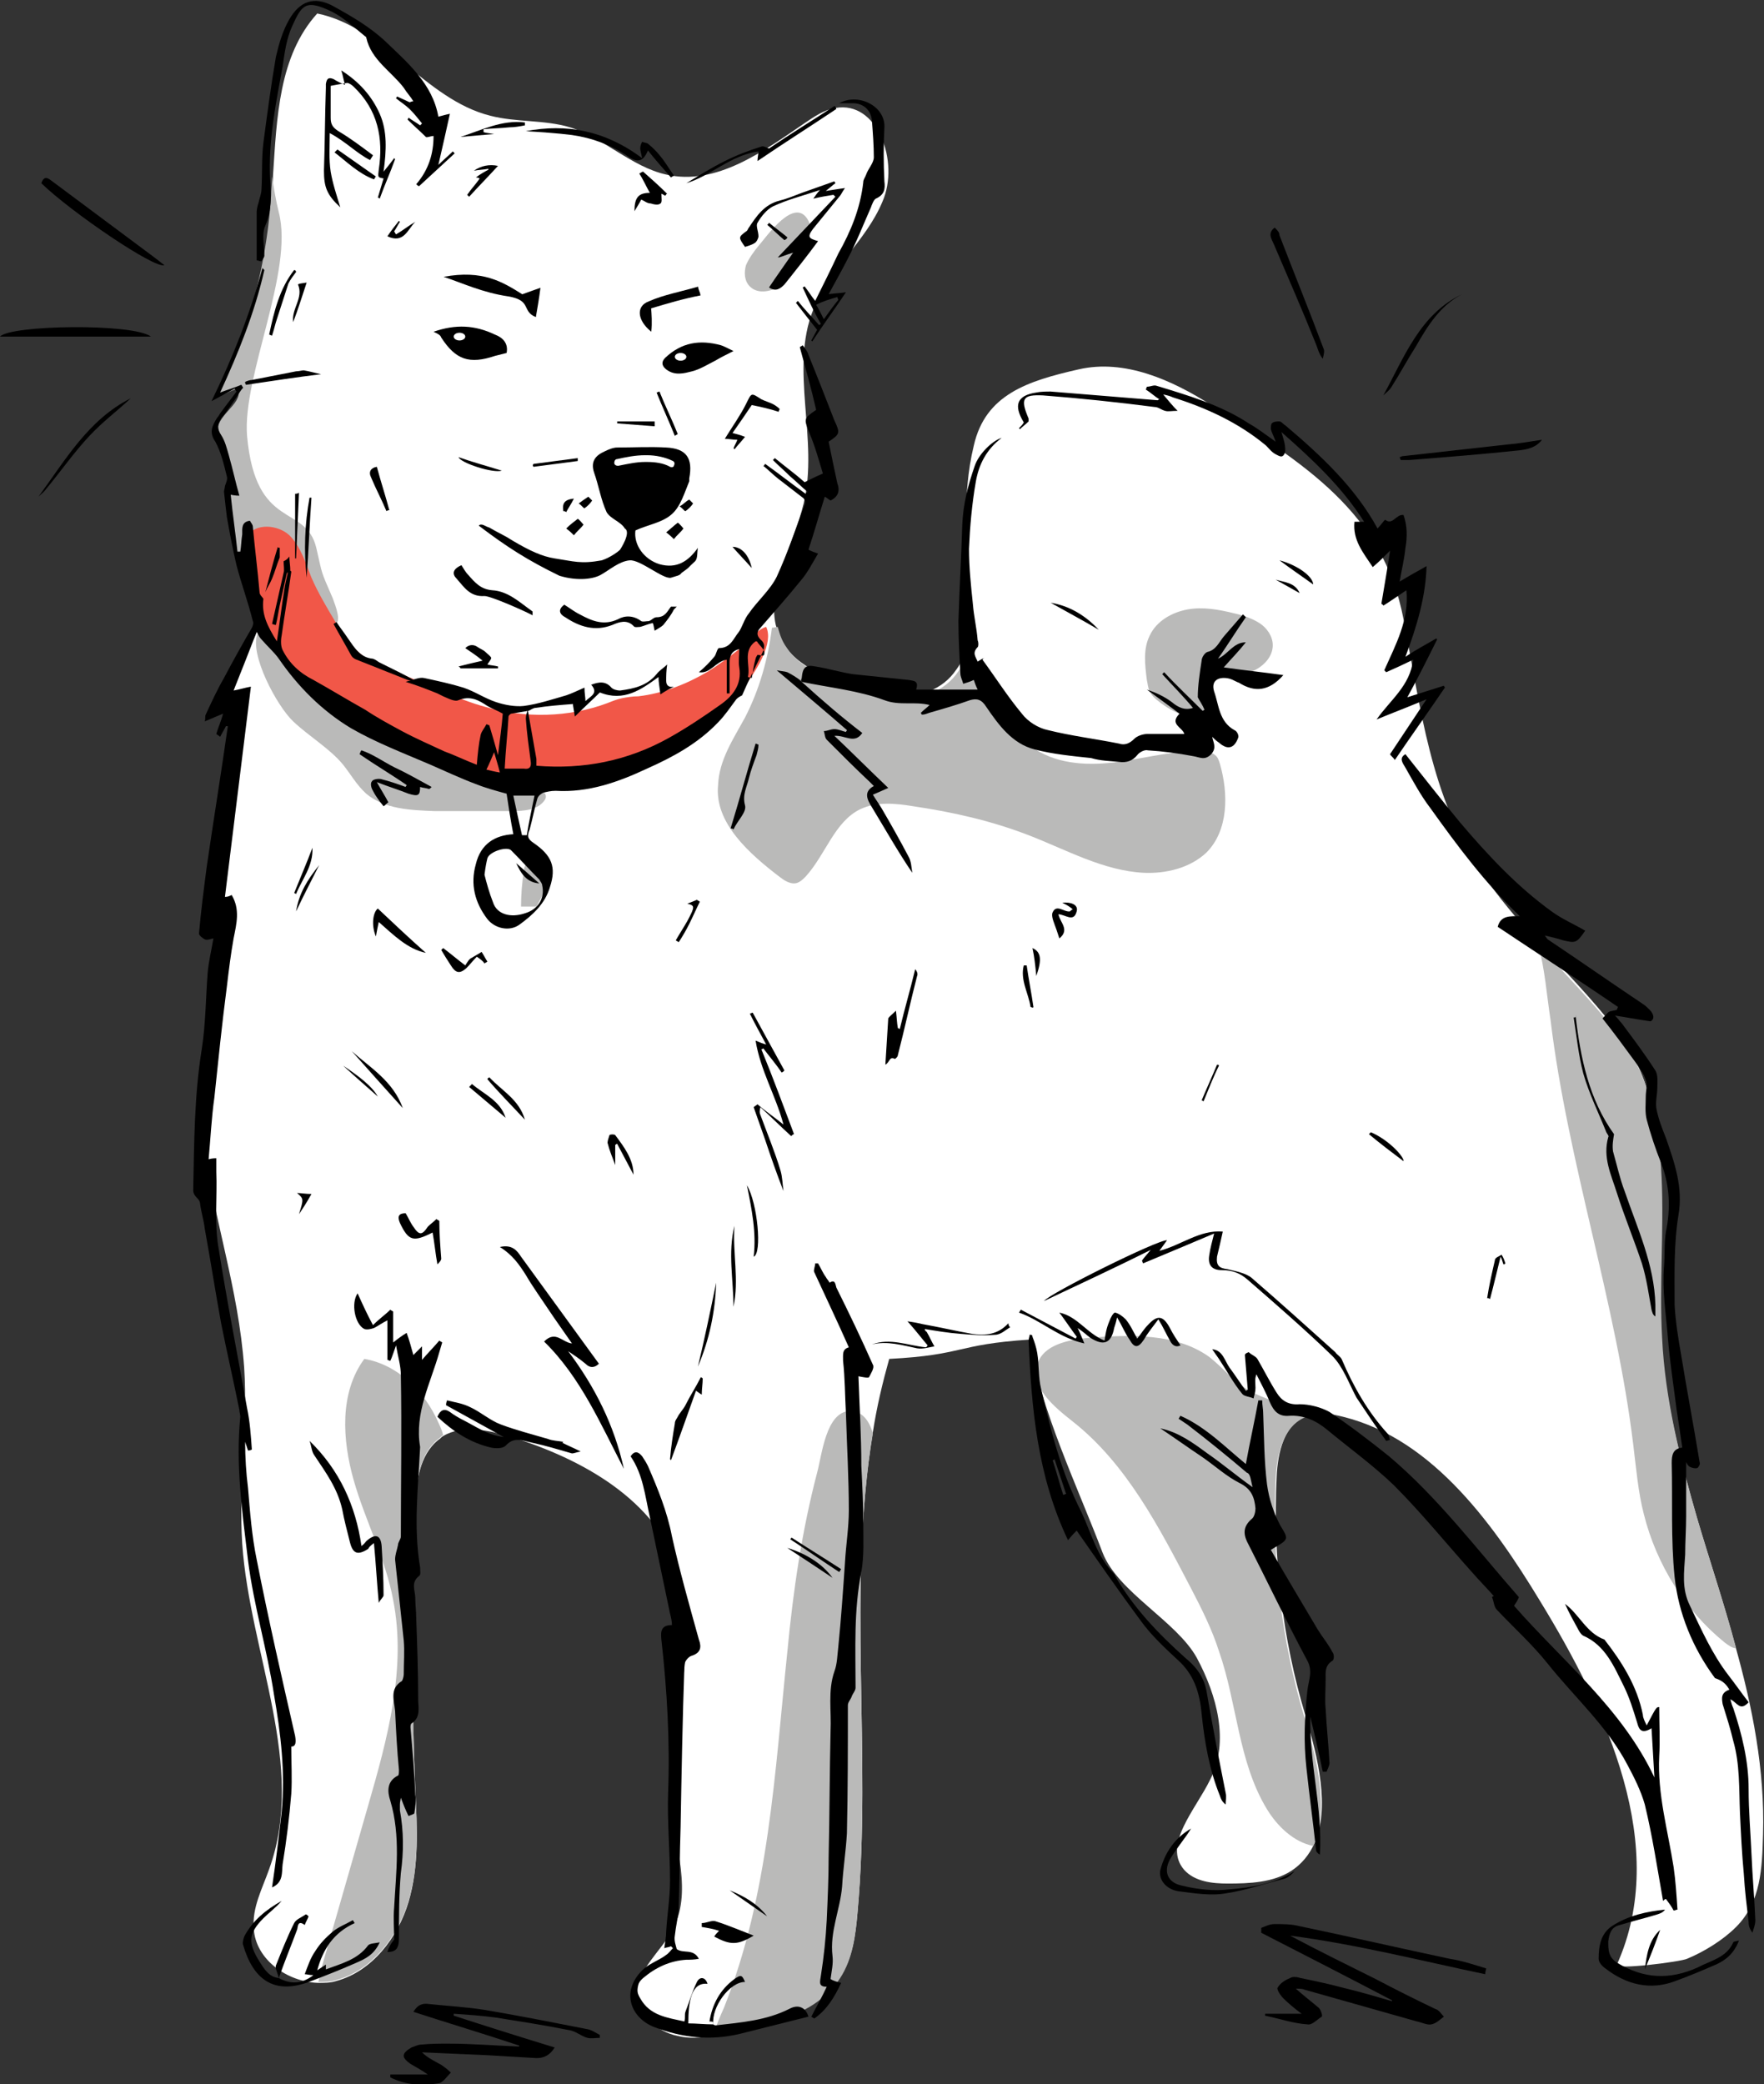 <svg width="171" height="202" viewBox="0 0 171 202" fill="none" xmlns="http://www.w3.org/2000/svg">
<rect x="0" y="0" width="171" height="202" fill="#333333" stroke="none"/>
<g clip-path="url(#clip0_14396_841)">
<path d="M23.67 132.548C24.043 138.25 23.111 143.952 23.483 149.654C24.229 160.31 29.727 171.153 26.093 181.155C25.44 183.024 24.415 184.894 24.602 186.95C24.788 189.942 27.863 192.092 30.845 192.185C31.404 192.185 32.057 192.185 32.616 191.998C36.064 191.063 38.58 187.792 39.605 184.333C40.63 180.875 40.444 177.136 40.257 173.583C39.885 164.423 39.885 155.262 40.257 146.008C40.35 143.671 40.63 141.054 42.494 139.558C42.68 139.465 42.773 139.278 42.96 139.185C44.824 138.063 47.433 138.624 49.576 139.278C56.472 141.428 63.554 145.354 65.884 152.271C68.214 159.469 64.393 167.227 65.045 174.799C65.418 179.005 67.189 183.492 65.138 187.137C64.02 189.194 61.784 190.876 61.784 193.213C61.784 195.27 63.741 196.952 65.698 197.326C66.816 197.607 67.934 197.513 69.145 197.326C70.077 197.233 70.916 196.952 71.848 196.765C75.482 195.924 79.396 194.802 81.446 191.624C82.658 189.755 82.937 187.511 83.124 185.361C84.522 169.938 82.099 154.047 84.615 138.811C84.987 136.38 85.547 134.043 86.199 131.707C93.468 131.333 92.629 130.304 99.804 129.837C100.736 136.38 104.557 144.326 106.887 150.495C108.378 154.328 114.062 157.132 116.019 160.684C117.976 164.329 119.188 168.816 117.324 172.462C115.926 175.359 112.664 178.818 114.808 181.248C115.833 182.37 117.51 182.557 119.001 182.557C121.144 182.557 123.381 182.464 125.152 181.342C126.177 180.688 126.922 179.753 127.388 178.725C128.972 175.266 127.761 170.312 126.549 166.292C124.313 158.814 123.381 150.962 123.754 143.204C123.847 140.774 124.499 137.969 126.736 137.128H126.829C127.668 136.848 128.506 136.941 129.345 137.128C138.384 138.904 144.535 147.317 149.287 155.169C155.81 165.825 161.868 179.005 156.742 190.409C156.463 190.97 162.986 190.129 163.545 189.848C165.129 189.194 166.993 188.072 168.298 186.763C170.72 184.333 170.814 181.061 170.907 177.79C171.093 171.527 169.882 165.451 168.204 159.469C167.086 155.262 165.688 151.149 164.477 147.036C162.8 141.241 161.308 135.352 161.029 129.37C160.47 119.274 162.893 107.87 156.742 99.925C154.226 96.653 151.524 93.943 149.008 91.232C147.144 89.175 145.28 87.025 143.51 84.408C138.664 77.117 137.732 68.704 136.055 60.011C134.098 49.729 126.549 44.962 117.417 39.26C113.596 36.829 109.03 34.773 104.557 35.801C99.618 36.923 95.518 38.231 94.4 43.185C93.188 48.14 93.747 53.374 93.934 58.422C94.027 60.198 94.027 62.068 93.374 63.657C93.188 64.124 93.002 64.498 92.722 64.872C90.02 68.891 83.869 67.676 79.676 65.433C78.278 64.685 76.88 63.843 76.041 62.535C75.576 61.881 75.389 61.226 75.203 60.572C74.364 56.926 76.973 52.72 77.905 48.794C79.396 42.625 76.507 35.801 78.837 30.006C80.328 26.173 83.962 23.369 85.547 19.536C87.224 15.704 85.081 9.721 80.98 10.469C79.862 10.656 78.93 11.31 78.092 11.871C73.991 14.676 69.425 18.041 64.579 16.919C61.225 16.171 58.522 13.367 55.261 12.339C52.745 11.591 50.042 11.871 47.526 11.217C41.189 9.628 37.182 2.617 30.752 1.309C27.025 5.421 26.838 11.404 26.465 17.012C26.465 17.667 26.372 18.228 26.372 18.882C25.72 27.669 23.483 36.362 23.577 45.148C23.577 46.644 23.67 48.233 23.763 49.729C23.949 52.813 25.068 57.113 25.161 60.198C25.161 61.694 21.992 66.18 21.899 67.582C21.806 69.733 23.67 69.733 23.297 71.882C22.086 79.454 21.154 85.53 21.247 92.54C21.34 97.682 19.01 104.786 19.663 110.301C20.688 118.153 23.111 124.789 23.67 132.548Z" fill="white"/>
<path d="M4.007 17.759C6.896 20.563 15.003 26.078 15.935 25.704C15.469 25.33 15.097 25.05 14.724 24.769C11.462 22.339 8.201 19.909 4.939 17.478C4.473 17.104 4.194 17.198 4.007 17.759Z" fill="black"/>
<path d="M123.567 22.059C122.822 22.619 123.288 23.18 123.474 23.648C124.872 26.919 126.27 30.098 127.575 33.369C127.761 33.837 127.854 34.304 128.227 34.771C128.32 34.397 128.413 34.023 128.32 33.837C126.922 30.098 125.431 26.452 124.033 22.806C124.033 22.526 123.847 22.339 123.567 22.059Z" fill="black"/>
<path d="M14.631 32.62C12.86 31.311 1.025 31.498 0 32.62C4.939 32.62 9.785 32.62 14.631 32.62Z" fill="black"/>
<path d="M135.775 44.588C136.055 44.588 136.334 44.588 136.614 44.588C140.155 44.308 143.696 44.027 147.237 43.653C148.076 43.56 148.915 43.373 149.474 42.625C148.262 42.812 147.144 42.999 146.026 43.092C142.671 43.466 139.316 43.84 135.961 44.214C135.868 44.214 135.775 44.308 135.682 44.308C135.682 44.401 135.775 44.495 135.775 44.588Z" fill="black"/>
<path d="M141.739 28.508C137.639 30.471 136.148 34.584 134.098 38.323C134.377 38.042 134.657 37.855 134.843 37.575C135.682 36.266 136.427 34.864 137.266 33.556C138.384 31.593 139.596 29.63 141.739 28.508Z" fill="black"/>
<path d="M12.674 38.605C8.573 40.662 6.337 44.588 3.728 48.14C4.007 47.859 4.287 47.673 4.473 47.392C5.871 45.71 7.175 43.84 8.666 42.251C9.878 40.942 11.369 39.821 12.674 38.605Z" fill="black"/>
<path d="M21.061 42.063C21.154 43.559 22.738 46.083 22.831 47.578L21.992 47.859C22.458 48.513 22.645 53.187 23.111 53.841C25.254 56.272 29.447 56.552 31.591 58.982C31.963 59.45 32.429 60.478 32.429 60.478C33.175 60.385 32.523 58.702 32.243 57.954C31.032 55.15 31.311 55.898 30.659 53.093C29.634 48.794 24.788 51.504 23.949 42.25C23.483 36.455 28.515 26.266 27.024 20.564C26.745 19.442 26.559 18.321 26.372 17.105C26.372 17.76 26.279 18.321 26.279 18.975C25.999 23.368 25.068 28.136 23.67 31.968C23.39 32.809 21.247 37.296 21.154 38.231C21.061 38.698 23.111 37.39 23.111 37.764C23.483 39.259 20.874 40.194 21.061 42.063Z" fill="#BABAB9"/>
<path d="M75.855 27.576C74.923 28.23 73.525 28.604 72.687 27.763C72.128 27.202 72.128 26.361 72.314 25.706C72.594 25.052 73.059 24.398 73.525 23.837C74.271 22.995 77.067 18.883 78.371 21.406C79.117 22.995 77.16 26.735 75.855 27.576Z" fill="#BABAB9"/>
<path d="M53.024 85.905C53.024 85.25 53.024 84.502 52.744 83.942C52.372 83.381 51.44 83.1 51.067 83.661C50.881 83.848 50.787 84.129 50.787 84.409C50.601 85.531 50.508 86.746 50.508 87.868C50.974 87.868 51.533 87.868 51.999 87.868C52.185 87.494 52.372 87.213 52.558 86.839" fill="#BABAB9"/>
<path d="M50.601 75.435C48.458 75.903 46.314 74.968 44.264 73.94C38.207 70.948 30.566 65.246 24.974 61.414C24.136 63.377 26.838 68.425 28.422 69.92C30.006 71.416 31.963 72.538 33.268 74.127C34.014 75.061 34.573 76.09 35.505 76.931C37.275 78.427 39.791 78.52 42.121 78.614C44.637 78.614 47.153 78.614 49.576 78.614C50.788 78.614 52.185 78.52 52.838 77.492C53.024 77.211 52.838 76.744 52.651 76.838" fill="#BABAB9"/>
<path d="M75.669 85.061C76.041 85.342 76.507 85.622 76.973 85.622C77.439 85.622 77.812 85.248 78.091 84.968C80.049 82.818 80.887 79.64 83.403 78.425C84.987 77.677 86.851 77.864 88.529 78.144C92.349 78.705 96.077 79.546 99.711 80.948C103.345 82.351 106.98 84.407 110.894 84.594C113.037 84.688 115.367 84.127 116.951 82.631C119.094 80.481 119.094 76.929 118.256 74.031C118.162 73.751 118.069 73.377 117.79 73.19C117.51 72.91 117.044 72.91 116.578 72.816C113.783 72.723 111.08 73.47 108.378 73.844C105.675 74.218 102.693 74.125 100.363 72.629C98.127 71.227 96.822 68.703 95.424 66.46C94.865 65.525 94.213 64.684 93.561 63.843C93.374 64.31 93.188 64.684 92.908 65.058C90.206 69.077 84.056 67.862 79.862 65.618C78.464 64.871 77.067 64.029 76.228 62.721C75.762 62.066 75.576 61.412 75.389 60.758L74.83 60.851C74.457 63.843 73.618 66.834 72.221 69.544C71.102 71.601 69.705 73.657 69.611 76.088C69.239 79.733 72.593 82.725 75.669 85.061Z" fill="#BABAB9"/>
<path d="M117.324 69.451C115.553 69.918 113.689 69.077 112.291 67.955C111.919 67.675 111.639 67.394 111.453 67.02C111.266 66.646 111.266 66.272 111.173 65.899C110.987 64.403 110.8 62.907 111.453 61.599C112.105 60.197 113.596 59.355 115.087 59.075C116.578 58.794 118.162 59.075 119.653 59.449C120.492 59.636 121.331 59.916 122.076 60.383C122.822 60.851 123.381 61.692 123.381 62.533C123.381 63.562 122.635 64.403 121.797 64.87C120.958 65.338 119.933 65.431 118.908 65.618C118.535 65.618 118.162 65.712 117.79 65.899C117.51 66.085 117.23 66.459 117.324 66.833" fill="#BABAB9"/>
<path d="M149.101 91.512C149.753 93.849 149.94 96.466 150.312 98.896C151.99 112.731 156.649 126.191 158.326 140.025C158.606 142.269 158.792 144.606 159.352 146.756C160.563 151.616 163.359 156.103 167.179 159.188C167.552 159.468 167.925 159.749 168.298 159.749C167.179 155.542 165.782 151.429 164.57 147.316C162.893 141.521 161.402 135.632 161.122 129.65C160.563 119.554 162.986 108.15 156.835 100.205C154.226 96.933 151.617 94.316 149.101 91.512Z" fill="#BABAB9"/>
<path d="M103.998 137.782C109.216 141.895 112.385 148.064 115.46 153.953C116.485 155.916 117.51 157.973 118.162 160.029C119.933 165.077 120.026 170.779 122.822 175.359C123.847 177.042 125.431 178.537 127.295 178.911C128.879 175.453 127.668 170.499 126.456 166.479C124.22 159.001 123.288 151.149 123.66 143.391C123.754 140.96 124.406 138.156 126.642 137.315C125.99 136.847 125.245 136.474 124.499 136.193C123.288 135.726 122.076 135.352 120.958 134.698C119.56 133.856 118.535 132.548 117.23 131.519C113.969 129.182 109.589 129.369 105.675 129.65C103.625 129.837 101.109 130.304 100.55 132.267C99.897 134.511 102.227 136.38 103.998 137.782Z" fill="#BABAB9"/>
<path d="M30.845 192.092C31.404 192.092 32.057 192.092 32.616 191.905C36.064 190.97 38.58 187.699 39.605 184.24C40.63 180.782 40.444 177.043 40.257 173.49C39.885 164.33 39.885 155.169 40.257 145.915C40.35 143.578 40.63 140.961 42.494 139.465C42.68 139.372 42.773 139.185 42.96 139.092C42.867 138.718 42.68 138.25 42.494 137.876C41.189 134.885 38.58 132.268 35.318 131.707C32.895 134.979 33.175 139.559 34.293 143.485C35.411 147.411 37.368 151.056 38.114 155.076C39.419 161.713 37.555 168.536 35.691 174.986C34.107 180.501 32.523 186.016 30.939 191.531C30.939 191.812 30.939 191.905 30.845 192.092Z" fill="#BABAB9"/>
<path d="M69.145 197.419C70.077 197.326 70.916 197.045 71.848 196.858C75.482 196.017 79.396 194.896 81.446 191.717C82.658 189.848 82.937 187.604 83.124 185.454C84.522 170.031 82.099 154.14 84.615 138.904C84.242 137.689 83.59 136.754 82.378 136.754C80.049 136.847 79.676 141.054 79.21 142.736C77.719 148.438 76.88 154.234 76.321 160.123C75.11 171.714 74.55 183.678 70.171 194.615C69.798 195.456 69.332 196.485 69.145 197.419Z" fill="#BABAB9"/>
<path d="M54.888 51.224C55.261 51.504 55.447 51.691 55.633 51.878C55.913 51.504 56.286 51.224 56.565 50.85C56.565 50.85 56.099 50.289 56.006 50.289C55.633 50.569 55.261 50.85 54.888 51.224Z" fill="black"/>
<path d="M56.099 48.795C56.379 48.982 56.565 49.262 56.658 49.262C56.938 49.075 57.217 48.795 57.404 48.514C57.311 48.421 57.031 48.141 57.031 48.141C56.752 48.328 56.472 48.514 56.099 48.795Z" fill="black"/>
<path d="M54.888 49.637C55.074 49.263 55.354 48.889 55.633 48.328C54.608 48.422 54.515 48.889 54.608 49.543C54.701 49.543 54.795 49.543 54.888 49.637Z" fill="black"/>
<path d="M64.579 51.599C64.952 51.879 65.139 52.066 65.325 52.253C65.605 51.879 65.977 51.599 66.257 51.225C66.257 51.225 65.791 50.664 65.698 50.664C65.325 50.944 65.045 51.225 64.579 51.599Z" fill="black"/>
<path d="M65.884 49.076C66.164 49.263 66.35 49.544 66.443 49.544C66.723 49.357 67.002 49.076 67.189 48.796C67.096 48.702 66.816 48.422 66.816 48.422C66.443 48.609 66.257 48.889 65.884 49.076Z" fill="black"/>
<path d="M64.673 49.918C64.859 49.544 65.139 49.17 65.418 48.609C64.393 48.703 64.3 49.17 64.393 49.825C64.486 49.918 64.579 49.918 64.673 49.918Z" fill="black"/>
<path d="M72.5 66.085C69.332 70.572 64.673 74.03 59.361 75.433C54.049 76.928 48.272 76.461 43.239 74.217C42.307 73.844 41.376 73.283 40.537 72.815C39.605 72.348 38.58 71.787 37.648 71.32C33.921 69.357 31.964 68.048 28.609 65.524C27.863 64.963 26.186 62.627 25.72 61.879C25.068 60.85 24.881 60.383 24.695 59.168C24.415 57.205 23.39 55.429 23.577 53.466C23.577 52.905 23.67 52.438 23.95 51.97C24.788 50.662 26.931 50.849 28.05 51.877C29.168 52.998 29.634 54.588 30.193 55.99C30.845 57.485 31.684 58.888 32.523 60.29C33.175 61.411 33.921 62.533 34.852 63.281C35.691 64.029 36.809 64.496 37.834 64.87C39.512 65.618 41.282 66.272 42.96 67.02C44.264 67.581 45.662 68.141 47.06 68.515C50.881 69.637 55.167 69.544 58.895 68.141C59.361 67.955 59.827 67.768 60.293 67.674C60.759 67.581 61.318 67.487 61.877 67.487C64.3 67.207 66.63 66.272 68.68 65.057C69.705 64.403 70.73 63.655 71.662 62.907C72.407 62.253 73.339 61.037 74.271 60.757C75.016 62.346 73.339 64.87 72.5 66.085Z" fill="#F15748"/>
<path d="M25.534 58.046C25.441 57.859 25.161 57.672 25.161 57.392C24.974 55.242 24.695 53.092 24.509 51.036C24.509 50.849 24.322 50.662 24.229 50.475C23.39 50.568 23.483 51.223 23.483 51.783C23.39 52.344 23.39 52.905 23.297 53.466C23.204 53.466 23.111 53.466 23.018 53.466C22.831 51.69 22.552 49.821 22.365 47.951C22.831 48.044 23.111 48.044 23.204 48.044C22.831 46.736 22.552 45.427 22.179 44.119C21.992 43.464 21.806 42.716 21.433 42.156C21.061 41.595 21.061 41.127 21.433 40.566C21.992 39.912 22.458 39.164 22.924 38.51C23.111 38.23 23.297 37.856 23.577 37.575C23.483 37.482 23.483 37.388 23.39 37.295C22.738 37.575 22.086 37.762 21.34 38.043C23.111 34.21 24.695 30.284 25.627 26.171C25.627 26.171 25.534 26.078 25.441 25.984C24.229 30.471 22.552 34.678 20.502 38.884C21.34 38.417 22.086 38.043 22.738 37.669C22.831 37.762 22.831 37.856 22.924 37.949C22.458 38.603 21.992 39.164 21.527 39.819C21.34 40.006 21.247 40.286 21.061 40.473C20.595 41.221 20.222 41.875 20.874 42.81C21.433 43.838 21.713 45.053 21.992 46.175C22.086 46.456 21.899 46.829 21.806 47.11C21.806 47.297 21.713 47.484 21.713 47.671C21.806 48.512 21.899 49.353 21.992 50.101C22.272 51.69 22.552 53.186 22.924 54.775C23.39 56.551 24.043 58.327 24.509 60.196C24.602 60.383 24.509 60.664 24.415 60.851C23.483 62.44 22.552 64.122 21.713 65.711C21.061 66.833 20.502 68.048 19.942 69.263C19.849 69.45 19.942 69.637 19.849 69.918C20.502 69.637 20.967 69.45 21.62 69.17C21.433 69.918 21.154 70.479 20.967 71.133C21.061 71.226 21.247 71.32 21.34 71.413C21.527 71.039 21.713 70.759 21.899 70.385C21.992 70.385 21.992 70.385 22.086 70.385C21.433 74.965 20.688 79.546 20.036 84.032C19.756 86.182 19.476 88.332 19.29 90.482C19.29 90.669 19.663 90.95 19.849 91.043C20.036 91.137 20.315 91.043 20.688 90.95C20.502 92.071 20.222 93.193 20.129 94.315C19.942 96.745 19.942 99.175 19.57 101.606C18.824 106.186 18.824 110.766 18.731 115.347C18.731 116.001 19.29 116.094 19.383 116.562C19.476 117.403 19.756 118.244 19.849 119.086C20.408 122.17 20.874 125.162 21.433 128.246C21.992 131.051 22.645 133.855 23.204 136.659C23.204 136.846 23.297 137.126 23.297 137.313C22.831 141.987 23.483 146.567 24.043 151.241C24.602 155.635 25.906 159.934 26.559 164.234C27.211 167.973 27.677 171.806 27.304 175.638C27.025 178.069 26.745 180.405 26.372 182.929C27.491 182.462 27.304 181.434 27.397 180.686C27.77 178.442 28.05 176.106 28.236 173.862C28.329 172.367 28.236 170.871 28.236 169.282C28.702 169.282 28.702 168.815 28.609 168.254C27.304 162.552 26 156.85 24.881 151.148C24.415 148.904 24.229 146.474 24.043 144.231C23.856 142.735 23.763 141.239 23.763 139.744C23.856 140.024 23.95 140.305 24.043 140.585C24.136 140.585 24.229 140.585 24.415 140.492C24.322 139.183 24.229 137.781 23.949 136.472C23.018 131.237 21.992 126.096 21.154 120.768C20.781 118.431 21.061 116.001 20.967 113.571C20.967 113.103 20.967 112.729 20.967 112.262C20.781 112.262 20.595 112.262 20.222 112.355C20.408 110.393 20.502 108.336 20.781 106.373C21.154 102.821 21.527 99.175 21.992 95.623C22.179 94.034 22.365 92.539 22.645 90.95C22.924 89.547 23.297 88.145 22.458 86.743C22.272 86.837 22.086 86.93 21.806 86.93C22.645 80.106 23.483 73.376 24.322 66.553C23.763 66.646 23.204 66.833 22.645 66.927C23.39 65.057 24.136 63.188 24.881 61.224C25.068 61.598 25.161 61.785 25.347 61.972C25.906 62.627 26.559 63.188 27.025 63.842C28.888 66.553 31.218 68.889 34.014 70.572C36.437 71.974 39.139 73.002 41.748 74.124C43.239 74.778 44.637 75.433 46.128 75.994C47.06 76.368 48.085 76.648 49.11 76.928C49.297 78.144 49.483 79.452 49.763 80.854C47.992 80.948 46.594 81.789 46.128 83.752C45.569 85.715 46.035 87.491 47.246 89.08C47.992 90.015 49.39 90.295 50.322 89.641C51.626 88.706 52.838 87.585 53.304 85.996C53.956 84.032 53.49 82.911 51.719 81.696C51.16 81.322 51.067 81.041 51.347 80.387C51.626 79.359 51.813 78.331 52.092 77.396C52.185 77.115 52.465 76.928 52.651 76.835C53.024 76.741 53.397 76.648 53.863 76.648C57.031 76.835 59.92 75.807 62.716 74.498C65.232 73.376 67.655 72.068 69.612 70.011C70.264 69.357 70.823 68.516 71.382 67.768C71.569 67.581 71.755 67.487 71.941 67.394C72.5 66.085 73.153 64.777 73.805 63.468C74.085 62.907 74.271 62.44 73.712 61.972C73.339 61.598 73.339 61.224 73.712 60.851C75.016 59.355 76.414 57.766 77.626 56.27C78.278 55.523 78.744 54.588 79.303 53.653C79.024 53.56 78.744 53.466 78.371 53.279C78.93 51.597 79.396 49.914 79.955 48.138C80.142 48.231 80.328 48.418 80.515 48.512C81.26 48.138 81.447 47.577 81.167 46.829C80.887 45.521 80.608 44.212 80.328 42.81C81.447 42.062 81.447 41.969 80.887 40.754C80.049 38.603 79.21 36.454 78.371 34.397C78.278 34.023 77.999 33.743 77.812 33.462C77.719 33.556 77.626 33.556 77.533 33.649C78.092 35.706 78.651 37.669 79.117 39.725C77.905 40.566 77.905 40.566 78.464 41.969C79.024 43.277 79.396 44.679 79.769 45.895C79.117 46.175 78.558 46.456 77.999 46.736C77.16 45.988 76.135 45.24 75.11 44.399C75.016 44.492 75.016 44.492 74.923 44.586C75.482 45.147 76.041 45.614 76.601 46.175C77.16 46.642 77.719 47.203 78.278 47.671C78.185 47.764 78.185 47.764 78.092 47.858C76.787 46.923 75.482 45.895 74.178 44.96C74.085 45.053 74.085 45.147 73.991 45.147C74.457 45.521 74.923 45.988 75.389 46.362C76.228 47.016 76.973 47.577 77.812 48.231C77.999 48.325 78.092 48.699 77.999 48.886C77.16 51.223 76.321 53.653 75.296 55.897C74.644 57.205 73.432 58.233 72.594 59.449C72.128 60.009 71.941 60.851 71.569 61.318C71.103 61.879 70.823 62.814 69.705 62.814C69.518 62.814 69.425 63.468 69.239 63.655C68.773 64.216 68.307 64.683 67.748 65.15C68.866 65.337 69.332 64.122 70.45 63.935C70.45 65.057 70.45 66.179 70.45 67.207C70.543 67.207 70.637 67.207 70.73 67.207C70.73 66.179 70.73 65.244 70.73 64.216C70.73 63.561 70.916 63.094 71.662 62.907C71.662 63.561 71.569 64.122 71.662 64.683C71.941 66.366 71.009 67.487 69.798 68.329C68.214 69.45 66.536 70.572 64.859 71.507C60.852 73.75 56.565 74.591 51.999 74.218C51.999 74.031 51.999 73.75 51.999 73.563C51.719 71.974 51.44 70.385 51.16 68.796C51.067 69.076 50.974 69.357 50.974 69.637C51.067 71.039 51.254 72.348 51.44 73.75C51.533 74.311 51.347 74.591 50.788 74.498C50.228 74.498 49.576 74.498 48.924 74.498C49.017 72.722 49.203 71.039 49.297 69.45C49.297 69.357 49.483 69.17 49.576 69.17C50.135 69.076 50.694 68.983 51.254 68.889C51.44 68.796 51.719 68.609 51.906 68.609C53.117 68.422 54.329 68.329 55.54 68.235C55.54 68.422 55.633 68.796 55.727 69.45C56.658 68.516 57.497 67.768 58.15 67.114C60.479 68.048 62.157 66.833 63.834 65.618C63.834 66.085 63.927 66.553 64.02 67.3C64.579 66.927 64.952 66.74 65.325 66.553C64.859 66.646 64.579 66.459 64.579 65.992C64.579 65.524 64.579 65.057 64.673 64.403C64.3 64.777 63.927 64.964 63.648 65.338C62.716 66.459 61.504 66.74 60.106 66.927C59.827 66.927 59.454 66.833 59.268 66.646C58.709 65.992 58.056 66.085 57.311 66.366C58.056 67.207 57.218 67.487 56.752 67.955C56.752 67.581 56.658 67.207 56.658 66.646C56.006 66.927 55.447 67.207 54.888 67.394C53.583 67.768 52.185 68.235 50.788 68.422C49.949 68.516 48.924 68.329 48.085 68.048C46.967 67.674 46.035 67.02 44.917 66.646C43.705 66.272 42.401 65.992 41.096 65.711C40.63 65.618 40.071 65.898 39.325 66.085C40.537 66.459 41.469 66.833 42.401 67.207C42.587 67.3 42.773 67.394 42.96 67.487C43.426 67.674 44.078 68.048 44.451 67.861C45.569 67.394 46.408 67.861 47.246 68.422C47.712 68.703 48.272 68.889 48.737 69.17C48.644 70.385 48.458 71.694 48.272 73.189C47.992 72.161 47.712 71.226 47.433 70.292C47.34 70.292 47.246 70.198 47.153 70.198C46.967 70.572 46.687 70.853 46.594 71.226C46.408 72.068 46.315 73.002 46.221 74.124C45.01 73.657 44.078 73.189 43.053 72.816C41.655 72.161 40.35 71.6 38.953 70.853C37.741 70.198 36.53 69.544 35.412 68.796C33.734 67.861 32.057 66.833 30.379 65.898C29.075 65.244 28.05 64.309 27.397 63.001C27.211 62.627 27.211 62.066 27.304 61.598C27.584 59.542 27.956 57.486 28.236 55.429C28.236 55.336 28.05 55.242 27.956 55.149C27.863 55.803 27.677 56.364 27.584 57.018C27.304 58.701 27.118 60.383 26.838 62.159C25.906 60.664 25.347 59.542 25.534 58.046ZM46.967 84.78C47.06 84.032 47.153 83.565 47.246 83.191C47.433 82.537 49.203 81.976 49.576 82.443C50.508 83.378 51.347 84.313 52.279 85.248C52.372 85.435 52.558 85.622 52.558 85.808C52.838 87.024 52.185 88.145 50.881 88.519C49.483 88.987 48.178 88.613 47.806 87.491C47.433 86.556 47.153 85.528 46.967 84.78ZM51.067 80.948C50.881 80.948 50.788 80.948 50.601 80.948C50.322 79.733 50.042 78.424 49.763 77.115C50.601 77.115 51.067 77.115 51.813 77.115C51.533 78.517 51.254 79.733 51.067 80.948ZM72.873 65.711C72.78 65.711 72.594 65.618 72.5 65.618C72.78 64.496 71.941 63.094 73.246 62.159C73.339 62.159 73.432 62.159 73.432 62.253C73.619 62.533 73.991 62.814 74.085 63.188C74.178 63.748 73.712 63.468 73.432 63.468C73.432 63.468 73.246 63.748 73.246 63.842C73.059 64.496 72.966 65.15 72.873 65.711ZM48.458 74.872C47.899 74.778 47.526 74.685 47.153 74.591C47.433 74.031 47.619 73.563 47.899 72.909C48.085 73.563 48.272 74.124 48.458 74.872Z" fill="black"/>
<path d="M167.645 163.769C166.807 164.049 166.9 164.61 166.993 165.171C167.366 166.386 167.738 167.508 168.018 168.723C168.67 170.966 168.577 173.397 168.67 175.733C168.764 177.696 168.857 179.659 169.043 181.622C169.136 183.211 169.323 184.707 169.509 186.296C169.509 186.67 169.602 186.95 169.882 187.324C169.975 186.95 170.161 186.577 170.161 186.109C170.068 183.959 169.882 181.903 169.789 179.753C169.695 177.603 169.509 175.547 169.509 173.397C169.509 170.686 168.857 168.069 168.018 165.545C167.925 165.358 167.832 165.077 167.738 164.703C168.391 164.984 168.67 165.919 169.509 164.984C168.857 164.143 168.204 163.208 167.552 162.367C165.968 160.31 164.943 157.973 163.825 155.636C162.986 153.954 163.265 152.365 163.359 150.682C163.359 149.467 163.452 148.158 163.452 146.943C163.452 145.261 163.452 143.485 163.452 141.708C163.545 141.895 163.638 142.082 163.825 142.176C164.011 142.269 164.384 142.363 164.57 142.269C164.663 142.176 164.85 141.895 164.756 141.708C164.197 138.25 163.545 134.885 162.986 131.426C162.706 129.837 162.427 128.155 162.334 126.472C162.334 123.574 162.24 120.677 162.706 117.779C163.172 115.068 162.334 112.731 161.495 110.301C161.122 109.366 160.749 108.431 160.563 107.403C160.47 106.749 160.656 106.094 160.656 105.44C160.656 104.879 160.749 104.225 160.47 103.758C159.445 102.168 158.326 100.673 157.208 99.177C157.022 98.99 156.835 98.71 156.556 98.43C157.767 98.616 158.699 98.803 160.004 98.99C160.377 98.803 160.377 98.336 159.911 97.869C159.724 97.682 159.538 97.495 159.258 97.308C156.183 95.251 153.108 93.101 150.033 91.045C150.033 91.045 149.94 90.951 149.753 90.671C150.499 90.858 150.965 90.951 151.524 91.138C152.735 91.419 152.828 91.419 153.667 90.204C152.549 89.549 151.431 89.082 150.406 88.334C147.051 85.904 144.255 82.913 141.553 79.734C139.782 77.585 138.012 75.341 136.241 73.098C135.589 73.472 135.961 73.939 136.241 74.406C136.986 75.715 137.732 77.117 138.664 78.332C141.273 81.978 143.976 85.623 147.33 88.802C146.398 88.802 145.467 88.708 145.187 89.83C149.101 92.447 153.015 94.971 156.835 97.588C156.835 97.682 156.742 97.775 156.742 97.869C156.463 97.962 156.276 97.962 155.997 98.055C155.81 98.149 155.624 98.429 155.344 98.71C156.463 100.112 157.488 101.514 158.513 102.916C158.886 103.477 159.352 104.038 159.538 104.692C159.724 105.16 159.538 105.721 159.538 106.281C159.538 107.029 159.445 107.777 159.631 108.525C160.004 109.927 160.47 111.329 161.029 112.731C161.868 114.881 161.961 117.124 161.495 119.368C161.309 120.49 161.402 121.611 161.309 122.733C161.122 125.07 161.495 127.313 161.681 129.65C161.868 131.987 162.24 134.324 162.52 136.567C162.706 137.783 162.893 138.998 163.079 140.306C162.147 140.4 162.054 141.054 162.054 141.802C162.147 145.447 161.961 149.187 162.334 152.832C162.706 156.384 164.104 159.749 166.247 162.647C167.086 162.927 167.366 163.301 167.645 163.769Z" fill="black"/>
<path d="M120.678 131.334C120.772 132.456 120.865 133.578 120.958 134.699C120.865 134.699 120.865 134.793 120.772 134.793C120.212 134.045 119.747 133.297 119.187 132.549C118.721 131.895 118.535 130.867 117.51 130.773C117.696 131.054 117.976 131.428 118.162 131.708C118.908 132.83 119.56 134.045 120.399 135.073C120.585 135.354 121.144 135.354 121.517 135.541C121.61 135.167 121.704 134.886 121.704 134.512C121.704 134.045 121.61 133.671 121.797 133.204C122.263 134.139 122.729 134.98 123.101 135.915C123.474 136.756 123.94 137.317 124.965 137.223C126.363 137.13 127.574 137.691 128.599 138.532C130.743 140.308 133.072 141.99 135.123 143.953C137.825 146.664 140.248 149.655 142.764 152.46C143.416 153.208 144.162 153.955 144.814 154.703C144.721 154.703 144.628 154.797 144.628 154.797C144.814 155.17 144.814 155.731 145.094 156.012C146.771 157.788 148.542 159.377 150.033 161.246C152.642 164.518 155.81 167.322 157.767 171.061C158.42 172.276 159.072 173.585 159.445 174.894C160.19 177.978 160.656 181.063 161.215 184.241C161.308 184.148 161.402 184.054 161.495 184.054C161.774 184.428 162.054 184.802 162.24 185.176C162.333 185.176 162.52 185.083 162.613 185.083C162.52 183.68 162.427 182.278 162.24 180.97C161.681 177.418 160.656 173.866 160.842 170.22C160.936 168.631 160.842 167.042 160.842 165.453C160.563 165.453 160.563 165.453 159.631 167.229C159.445 166.855 159.258 166.481 159.258 166.201C158.699 163.396 157.208 161.059 155.531 158.909C153.76 158.255 153.108 156.479 151.71 155.451C152.083 156.292 152.549 157.133 153.015 157.975C153.108 158.162 153.294 158.442 153.481 158.536C155.624 159.47 156.463 161.527 157.395 163.396C157.954 164.518 158.326 165.733 158.699 166.948C158.886 167.696 159.165 168.07 160.097 167.509C160.19 169.098 160.283 170.594 160.377 172.276C157.208 165.546 151.43 160.966 146.771 155.638C146.957 155.357 147.144 155.077 147.237 154.797C143.137 150.123 139.409 145.169 134.657 141.149C132.793 139.654 130.836 138.158 128.879 136.849C128.04 136.382 126.922 136.102 125.99 136.102C124.872 136.195 124.22 135.728 123.754 134.98C123.101 133.952 122.542 132.83 121.89 131.708C121.704 131.428 121.331 131.334 121.051 131.054C120.772 131.147 120.678 131.241 120.678 131.334Z" fill="black"/>
<path d="M77.719 66.087C80.421 66.648 83.217 66.928 85.733 67.863C87.224 68.424 88.622 67.956 90.113 68.33C89.833 68.611 89.554 68.797 89.274 69.078C89.274 69.171 89.367 69.265 89.367 69.265C89.647 69.265 89.833 69.171 90.113 69.078C91.417 68.704 92.722 68.33 94.027 67.863C94.679 67.676 95.145 67.769 95.611 68.517C96.822 70.293 98.127 72.069 100.27 72.63C102.041 73.097 103.998 73.284 105.768 73.471C106.7 73.752 107.632 73.752 108.471 73.845C109.216 73.939 109.775 73.752 110.241 73.191C110.428 72.91 110.987 72.63 111.266 72.724C112.758 72.817 114.155 73.004 115.646 73.284C116.299 73.378 116.765 73.752 117.417 73.097C117.976 72.443 117.603 71.976 117.51 71.415C117.696 71.602 117.883 71.789 118.162 71.976C119.001 72.724 119.653 72.537 120.026 71.508C120.119 71.321 119.933 70.854 119.653 70.76C118.162 69.919 118.162 68.33 117.696 67.022C117.324 65.806 118.349 65.526 119.281 65.806C119.56 65.9 119.84 66.087 120.119 66.18C121.61 67.115 123.008 67.022 124.406 65.432C122.449 65.152 120.585 64.965 118.628 64.685C119.281 63.937 120.026 63.189 120.772 62.254C119.56 62.254 119.094 63.376 118.069 63.843C119.001 62.535 119.84 61.133 120.772 59.824C120.678 59.73 120.585 59.637 120.492 59.544C119.84 60.291 119.281 60.946 118.628 61.693C118.162 62.254 117.883 63.002 117.044 63.189C116.765 63.282 116.485 63.75 116.485 64.03C116.299 65.246 116.112 66.461 116.112 67.582C116.299 67.956 116.578 68.33 116.765 68.797C116.671 68.797 116.671 68.891 116.578 68.891C115.367 67.676 114.062 66.461 112.851 65.152C112.758 65.246 112.664 65.339 112.664 65.339C113.689 66.461 114.714 67.489 115.646 68.611C114.808 68.891 114.155 68.517 113.596 68.05C112.851 67.489 112.012 67.115 111.173 66.835C112.198 67.582 113.223 68.33 114.342 69.171C113.317 70.2 114.621 70.48 114.808 71.134C113.596 71.134 112.385 71.134 111.266 71.134C110.801 71.134 110.241 71.321 109.962 71.602C109.496 72.069 109.03 72.256 108.471 72.069C106.141 71.602 103.811 71.321 101.575 70.76C100.643 70.573 99.618 69.919 99.059 69.171C97.661 67.489 96.543 65.713 95.238 63.937C95.331 63.843 95.331 63.75 95.424 63.75C95.238 63.843 95.052 63.937 94.772 64.124C94.586 63.656 94.213 63.282 94.772 62.722C94.865 62.628 94.865 62.254 94.772 62.067C94.679 60.852 94.4 59.73 94.306 58.515C94.12 56.739 93.933 54.963 93.933 53.187C94.027 51.037 94.213 48.887 94.586 46.737C94.865 45.055 95.611 43.559 97.102 42.438C96.17 42.718 94.865 44.027 94.493 45.148C93.84 47.018 93.374 48.794 93.281 50.85C93.188 53.935 93.002 57.113 92.909 60.198C92.909 61.88 93.002 63.563 93.095 65.246C93.095 65.619 93.281 65.9 93.374 66.274C93.654 66.18 94.027 66.087 94.4 65.9C94.493 66.18 94.586 66.461 94.772 66.835C92.722 66.835 90.765 66.835 88.808 66.835C89.088 65.993 88.622 65.993 88.063 65.9C86.292 65.713 84.428 65.526 82.658 65.339C81.446 65.152 80.235 64.778 79.023 64.591C78.092 64.404 77.812 64.685 77.719 65.713C77.626 65.993 77.626 65.993 77.719 66.087Z" fill="black"/>
<path d="M83.217 133.39C83.683 133.483 84.149 133.577 84.242 133.483C84.428 133.109 84.801 132.548 84.615 132.268C83.496 129.744 82.285 127.22 81.074 124.79C80.98 124.51 80.98 123.949 80.421 124.323C80.328 124.136 80.142 123.949 80.049 123.762C79.769 123.388 79.583 122.921 79.303 122.453C79.21 122.453 79.117 122.453 79.023 122.453C79.023 122.734 78.837 123.107 78.93 123.294C80.049 125.725 81.167 128.062 82.285 130.585C81.633 130.772 81.726 131.24 81.726 131.894C81.912 133.577 81.912 135.353 82.005 137.035C82.099 140.12 82.285 143.298 82.285 146.383C82.285 148.065 82.005 149.748 81.912 151.43C81.726 154.141 81.54 156.852 81.26 159.656C81.167 160.404 81.167 161.245 80.887 161.993C80.235 163.863 80.608 165.826 80.514 167.789C80.421 171.808 80.421 175.827 80.328 179.94C80.328 181.997 80.235 184.053 80.142 186.11C80.049 187.886 79.862 189.662 79.583 191.438C79.489 192.092 79.303 192.56 80.142 192.56C79.676 193.588 79.117 194.523 78.651 195.457C78.744 195.551 78.837 195.551 78.93 195.644C80.142 194.803 80.887 193.588 81.54 192.186C81.167 192.092 80.794 191.999 80.514 191.812C80.608 191.064 80.794 190.316 80.701 189.568C80.421 187.231 81.446 185.082 81.633 182.838C81.726 181.156 82.005 179.38 82.099 177.697C82.192 173.584 82.192 169.378 82.192 165.265C82.192 164.984 82.471 164.704 82.565 164.424C82.658 164.143 82.937 163.863 82.937 163.582C82.937 159.843 82.751 156.104 83.496 152.365C83.776 150.776 83.683 149.187 83.683 147.598C83.683 145.728 83.59 143.952 83.496 142.083C83.496 139.092 83.31 136.194 83.217 133.39Z" fill="black"/>
<path d="M37.555 189.195C38.393 189.195 38.673 188.821 38.673 187.886C38.673 185.737 38.673 183.587 38.859 181.53C39.139 179.474 39.139 177.511 38.766 175.454C38.766 175.267 38.766 175.08 38.766 174.893C38.766 174.8 38.766 174.706 38.859 174.239C39.139 174.987 39.325 175.454 39.605 176.015C39.791 175.922 40.164 175.828 40.164 175.735C40.257 175.174 40.35 174.52 40.257 173.959C40.164 171.809 39.978 169.565 39.791 167.415C39.791 167.322 39.791 167.135 39.884 167.042C40.816 166.481 40.537 165.452 40.537 164.705C40.537 162.087 40.444 159.47 40.35 156.853C40.35 156.198 40.257 155.544 40.257 154.89C40.257 154.142 39.791 153.394 40.63 152.74C40.816 152.646 40.723 152.179 40.723 151.899C40.071 148.066 40.537 144.14 40.723 140.308V140.214C40.164 136.942 41.748 134.045 42.587 131.054C42.68 130.773 42.773 130.399 42.867 130.119C42.773 130.025 42.68 130.025 42.587 129.932C42.028 130.586 41.469 131.147 40.91 131.801C40.91 131.427 40.91 131.054 40.91 130.493C40.537 130.867 40.35 131.054 40.071 131.334C39.884 130.68 39.698 129.932 39.419 129.184C38.953 129.464 38.58 129.745 38.114 130.119C38.114 129.091 38.114 128.062 38.114 127.128C38.021 127.034 37.928 127.034 37.834 126.941C37.368 127.408 36.809 127.782 36.157 128.436C35.598 127.408 35.132 126.38 34.666 125.352C34.014 126.286 34.386 128.343 35.318 128.81C35.598 128.904 35.971 128.81 36.25 128.717C36.623 128.53 36.996 128.249 37.555 127.969C37.555 129.278 37.555 130.493 37.555 131.801C37.648 131.801 37.741 131.895 37.834 131.895C38.021 131.521 38.114 131.147 38.393 130.399C38.58 131.521 38.859 132.362 38.859 133.297C38.953 138.532 38.859 143.766 38.859 148.907C38.859 149.188 38.58 149.468 38.58 149.749C38.487 150.216 38.3 150.683 38.3 151.151C38.58 153.768 38.859 156.385 39.139 159.003C39.232 160.031 39.139 161.153 39.139 162.274C39.139 162.461 39.046 162.835 38.953 162.929C37.741 163.676 38.207 164.798 38.3 165.826C38.393 167.696 38.487 169.659 38.673 171.528C38.673 171.715 38.673 172.089 38.58 172.089C37.462 172.65 37.555 173.678 37.834 174.52C38.859 177.978 38.393 181.437 38.207 184.895C38.114 185.924 38.207 186.952 38.207 187.98C37.834 188.447 37.648 188.821 37.555 189.195Z" fill="black"/>
<path d="M60.106 53.282C59.92 53.469 59.174 54.03 58.336 54.31C56.286 54.684 55.633 54.404 53.77 54.123C52.558 53.936 51.347 53.375 49.762 52.441C48.737 51.786 48.551 51.786 47.433 51.132C47.06 51.038 46.687 50.665 46.408 50.945C49.11 53.002 51.16 54.31 54.236 55.806C56.099 56.367 57.59 56.086 58.243 55.712C59.081 55.245 60.013 54.404 61.038 54.31C62.063 54.217 64.3 56.18 65.045 55.993C65.604 55.806 65.884 55.806 66.07 55.525C67.002 54.871 66.536 55.151 67.375 54.404C67.654 54.123 67.561 53.562 67.654 53.095C66.723 54.404 65.604 55.151 63.927 54.684C62.436 54.217 61.411 52.815 61.597 51.412C62.809 50.852 64.207 50.665 65.138 49.823C65.977 49.076 66.35 47.767 66.816 46.645C66.816 46.552 66.816 46.458 66.816 46.365C67.189 44.402 66.536 43.467 64.579 43.374C62.995 43.28 61.411 43.374 59.827 43.374C59.454 43.374 58.988 43.56 58.615 43.748C57.777 44.121 57.218 44.682 57.59 45.804C58.056 47.113 58.243 48.421 58.802 49.636C59.174 50.291 60.2 50.571 60.572 51.225C61.225 51.599 60.106 53.282 60.106 53.282Z" fill="black"/>
<path d="M69.145 196.205C68.307 196.205 67.468 196.112 66.723 196.112C66.723 194.055 67.002 192.092 68.586 192.279C68.4 191.625 67.841 191.531 67.561 192.092C67.095 193.027 66.816 194.055 66.443 194.99C66.35 195.27 66.443 195.551 66.35 195.925C64.672 195.551 62.995 195.364 62.063 193.681C61.597 192.933 61.69 192.279 62.343 191.718C63.554 190.69 64.952 190.036 66.536 189.942C66.909 189.942 67.282 189.942 67.748 189.849C67.189 188.82 66.257 189.381 65.604 188.914C65.511 188.54 65.325 188.073 65.418 187.605C65.511 186.764 65.698 185.923 65.791 185.175C65.884 182.464 65.884 179.753 65.977 177.043C66.07 171.808 66.163 166.573 66.35 161.339C66.35 161.058 66.723 160.591 67.002 160.497C67.934 160.217 68.027 159.656 67.748 158.908C66.816 155.543 65.884 152.272 65.138 148.907C64.672 146.476 63.741 144.233 62.809 142.083C62.622 141.709 62.436 141.429 62.25 141.148C61.877 140.681 61.504 140.587 61.131 141.148C62.343 142.924 62.529 144.981 62.995 147.037C63.647 150.122 64.3 153.3 64.952 156.385C65.045 156.758 65.138 157.132 65.138 157.506C64.113 157.506 64.02 158.067 64.113 158.908C64.672 163.863 64.952 168.817 64.766 173.771C64.672 176.575 64.952 179.473 64.952 182.277C64.952 183.96 64.672 185.549 64.579 187.231C64.579 187.699 64.486 188.166 64.393 188.82C64.672 188.727 64.859 188.727 65.045 188.634C65.138 188.727 65.138 188.727 65.232 188.82C65.045 189.007 64.859 189.288 64.579 189.475C63.834 190.036 62.902 190.316 62.25 190.97C60.106 193.12 61.224 195.644 63.461 196.485C66.163 197.514 68.866 197.794 71.662 197.14C73.898 196.579 76.135 196.018 78.371 195.457C78.091 194.522 77.346 194.242 76.507 194.709C74.271 195.831 71.848 196.018 69.425 196.298C69.332 196.298 69.239 196.298 69.145 196.205C68.959 194.522 70.73 192.092 72.221 192.092C71.941 191.438 71.848 191.344 71.196 191.812C69.798 192.84 69.052 194.242 68.773 195.925C69.239 195.925 69.145 196.018 69.145 196.205Z" fill="black"/>
<path d="M124.22 41.876C127.295 44.587 130.09 47.204 132.234 50.569C131.861 50.569 131.581 50.569 131.302 50.569C131.115 52.346 132.141 53.561 133.072 54.963C133.632 54.495 134.097 54.028 134.75 53.374C134.47 55.243 134.191 56.832 133.911 58.515C134.004 58.608 134.097 58.608 134.097 58.702C134.843 58.234 135.495 57.767 136.334 57.206C136.614 60.104 135.309 62.441 134.191 64.965C134.284 65.058 134.284 65.058 134.377 65.152C135.216 64.778 136.054 64.404 136.986 63.936C136.707 66.46 134.75 67.862 133.445 69.732C135.029 69.078 136.52 68.517 138.291 67.769C136.986 69.732 135.868 71.414 134.75 73.097C134.843 73.284 135.029 73.377 135.216 73.658C136.8 71.321 138.477 68.984 140.062 66.647C140.062 66.554 139.968 66.554 139.968 66.46C138.757 66.834 137.639 67.208 136.427 67.582C137.452 65.713 138.384 63.843 139.316 61.973L139.223 61.88C138.291 62.441 137.359 62.908 136.241 63.656C137.359 60.665 138.198 57.861 138.291 54.869C137.452 55.337 136.614 55.804 135.682 56.365C135.868 55.243 136.148 54.121 136.241 53.093C136.427 52.065 136.427 50.943 136.054 49.915C135.309 49.822 135.029 50.943 134.284 50.383C134.191 50.383 133.818 50.943 133.538 51.224C131.395 47.298 128.133 44.213 124.592 41.222C124.406 41.129 124.22 40.848 124.033 40.848C123.754 40.848 123.474 40.848 123.288 41.035C123.194 41.129 123.194 41.409 123.194 41.596C123.288 41.97 123.474 42.25 123.66 42.811C122.729 42.157 121.89 41.502 121.051 41.035C118.349 39.259 115.18 38.324 112.105 37.389C111.826 37.296 111.546 37.483 111.173 37.483C111.173 37.576 111.08 37.67 111.08 37.763C111.546 38.044 111.919 38.418 112.385 38.698C112.291 38.698 112.291 38.792 112.198 38.792C108.75 38.511 105.302 38.231 101.854 37.95C101.389 37.95 100.923 37.95 100.457 38.044C98.593 38.324 98.22 39.259 99.245 40.941C99.152 41.129 98.966 41.315 98.779 41.502L98.872 41.596C99.152 41.315 99.432 41.129 99.711 40.848C99.711 40.755 99.711 40.661 99.711 40.568C98.872 38.605 99.152 38.231 101.109 38.324C104.743 38.605 108.284 38.978 111.919 39.446C112.291 39.446 112.571 39.726 112.944 39.82C113.223 39.913 113.596 39.82 114.155 39.82C113.596 39.259 113.317 38.885 112.757 38.231C113.223 38.324 113.503 38.418 113.689 38.511C116.951 39.539 120.026 40.941 122.729 43.185C123.008 43.465 123.288 43.839 123.66 44.026C123.847 44.12 124.126 44.307 124.313 44.213C124.499 44.12 124.592 43.839 124.592 43.652C124.592 42.998 124.406 42.531 124.22 41.876Z" fill="black"/>
<path d="M121.424 144.139C119.84 143.018 118.535 141.896 117.044 140.868C115.646 139.839 114.248 138.811 112.478 138.437C113.876 139.372 115.18 140.307 116.578 141.242C117.79 142.083 118.908 143.111 120.213 143.765C121.331 144.326 121.61 145.168 121.704 146.196C121.704 146.476 121.61 147.037 121.331 147.224C120.585 147.878 120.492 148.533 120.865 149.374C122.822 153.206 124.686 157.132 126.736 160.965C127.295 161.993 126.829 162.928 126.736 163.863C126.456 166.386 126.363 168.817 126.642 171.341C126.922 173.958 127.295 176.669 127.574 179.286C127.574 179.473 127.761 179.66 127.947 179.753C128.227 175.267 126.922 170.967 127.015 166.386C127.481 168.256 127.854 169.938 128.227 171.715C128.32 171.715 128.506 171.715 128.599 171.715C128.693 171.434 128.879 171.154 128.879 170.873C128.786 169.097 128.599 167.415 128.506 165.639C128.413 164.704 128.506 163.769 128.506 162.741C128.506 162.087 128.413 161.432 129.159 160.965C129.345 160.871 129.345 160.311 129.159 160.124C128.786 159.376 128.227 158.721 127.761 157.974C126.27 155.45 124.686 152.833 123.195 150.215C123.381 150.122 123.474 150.028 123.66 149.935C124.965 149.187 124.872 149.094 124.126 147.878C123.474 146.663 123.008 145.261 122.822 143.859C122.542 141.615 122.542 139.279 122.449 136.942C122.449 136.568 122.356 136.194 122.356 135.727C122.263 135.727 122.076 135.727 121.983 135.727C121.61 137.783 121.144 139.839 120.772 141.896C118.815 140.307 116.951 138.344 114.435 137.222C114.342 137.316 114.342 137.409 114.248 137.503C114.528 137.69 114.808 137.876 115.087 138.063C117.044 139.559 119.001 141.148 120.865 142.737C121.238 142.831 121.238 143.485 121.424 144.139Z" fill="black"/>
<path d="M144.069 190.784C142.857 190.41 141.739 190.036 140.527 189.849C135.682 188.821 130.836 187.7 125.897 186.671C125.151 186.484 124.313 186.484 123.567 186.484C123.101 186.484 122.729 186.671 122.263 186.858C122.263 187.045 122.263 187.139 122.263 187.326C126.456 189.476 130.65 191.626 134.936 193.869V193.962C133.352 193.495 131.768 193.028 130.184 192.654C128.786 192.28 127.481 191.999 126.083 191.719C125.804 191.626 125.338 191.532 125.058 191.719C124.592 191.906 124.126 192.186 123.847 192.654C123.754 192.841 124.126 193.402 124.406 193.682C124.872 194.149 125.431 194.617 126.177 195.178C124.872 195.178 123.754 195.178 122.635 195.178C122.635 195.271 122.635 195.271 122.635 195.365C124.033 195.645 125.338 196.112 126.736 196.206C127.202 196.299 127.668 195.738 128.133 195.458C128.227 195.365 128.04 194.804 127.854 194.617C127.202 194.056 126.456 193.495 125.617 192.747C125.99 192.747 126.27 192.747 126.456 192.841C130.09 193.869 133.725 194.897 137.359 195.925C137.825 196.019 138.384 196.299 138.757 196.206C139.223 196.112 139.596 195.738 139.968 195.458C139.689 195.178 139.502 194.804 139.13 194.71C137.173 193.775 135.309 192.841 133.352 191.812C130.556 190.41 127.854 189.102 125.058 187.606C131.488 188.447 137.732 190.036 143.975 191.345C143.975 191.065 144.069 190.878 144.069 190.784Z" fill="black"/>
<path d="M99.804 129.371C99.804 129.558 99.711 129.745 99.711 129.932C99.991 136.475 100.55 143.018 103.532 149.281C103.905 148.814 104.184 148.534 104.371 148.347C106.328 151.151 108.471 154.236 110.614 157.133C111.639 158.535 112.944 159.751 114.155 160.872C115.74 162.274 116.299 164.05 116.485 166.107C116.765 168.818 117.231 171.528 118.256 174.052C118.349 174.333 118.442 174.613 118.815 174.894C118.815 174.52 118.908 174.146 118.815 173.772C118.162 170.5 117.51 167.135 116.951 163.863C116.671 162.461 115.926 161.527 114.901 160.685C112.292 158.348 109.869 155.825 108.098 152.74C108.098 152.646 108.098 152.646 108.005 152.553C106.328 150.87 105.768 148.534 104.837 146.571C102.88 142.738 101.855 138.625 100.923 134.606C100.643 133.484 100.736 132.269 100.55 131.147C100.457 130.586 100.27 130.025 100.084 129.558C100.084 129.371 99.991 129.371 99.804 129.371ZM102.041 141.523C102.134 141.523 102.134 141.523 102.227 141.429C102.6 142.551 102.973 143.673 103.346 144.795C103.252 144.795 103.159 144.888 103.066 144.888C102.693 143.766 102.414 142.645 102.041 141.523Z" fill="black"/>
<path d="M39.698 9.908C39.325 9.721 38.859 9.534 38.487 9.347C38.487 9.441 38.393 9.441 38.393 9.534C38.859 9.908 39.325 10.189 39.791 10.656C40.164 11.03 40.537 11.497 40.91 11.965C40.816 12.058 40.816 12.058 40.723 12.152C40.35 11.871 39.978 11.684 39.605 11.404C39.605 11.497 39.512 11.497 39.512 11.591C40.071 12.152 40.723 12.713 41.282 13.273C41.375 13.367 41.748 13.18 42.028 13.18C42.028 14.863 41.562 16.451 40.35 17.854C40.444 17.947 40.537 18.041 40.63 18.041C41.748 17.012 42.96 15.891 44.078 14.863C43.985 14.769 43.985 14.769 43.892 14.675C43.426 15.143 42.96 15.517 42.494 15.984C42.866 14.395 43.239 12.713 43.612 11.03C43.146 11.123 42.866 11.217 42.494 11.31C41.935 8.132 39.512 6.076 37.368 4.019C35.877 2.617 34.107 1.589 32.243 0.561C30.472 -0.374 29.075 0.093 28.049 1.869C27.397 2.991 27.024 4.3 26.745 5.515C26.279 8.226 25.906 11.03 25.534 13.834C25.347 15.33 25.44 16.825 25.347 18.321C25.347 18.788 25.161 19.162 25.067 19.63C24.974 19.91 24.881 20.284 24.881 20.564C24.881 22.154 24.881 23.743 24.881 25.238C25.067 25.238 25.161 25.332 25.347 25.332C25.44 25.145 25.627 24.958 25.627 24.771C25.627 23.743 25.347 22.714 25.72 21.873C26.372 20.378 26.279 18.882 26.186 17.386C25.999 13.647 26.745 10.002 27.397 6.45C27.584 5.141 27.77 3.739 28.329 2.524C29.261 0.467 29.634 -0.094 32.15 1.122C33.268 1.682 34.293 2.617 35.318 3.458C35.411 3.552 35.505 3.552 35.505 3.645C35.971 5.795 37.928 6.917 39.139 8.506C39.419 8.974 39.791 9.347 40.071 9.815C39.884 9.815 39.791 9.908 39.698 9.908Z" fill="black"/>
<path d="M58.149 197.232C57.777 197.045 57.404 196.765 56.938 196.671C53.583 196.017 50.322 195.363 46.967 194.802C45.196 194.521 43.426 194.428 41.655 194.241C41.003 194.147 40.537 194.241 40.071 194.989C43.519 196.11 46.967 197.139 50.322 198.26V198.354C47.992 198.26 45.662 198.073 43.426 198.073C42.587 198.073 41.748 198.073 40.816 198.167C40.537 198.167 40.164 198.354 39.885 198.447C38.953 199.008 38.859 199.382 39.791 200.036C40.257 200.317 40.816 200.597 41.469 201.065C40.071 201.065 38.953 201.065 37.834 201.065C37.834 201.251 37.834 201.345 37.834 201.345C39.325 202.093 40.91 202.186 42.587 201.906C42.96 201.812 43.333 201.251 43.705 200.878C43.426 200.597 43.053 200.317 42.773 200.13C42.121 199.756 41.469 199.475 40.91 198.915C43.053 199.008 45.103 199.102 47.246 199.195C48.831 199.289 50.415 199.382 51.999 199.475C52.745 199.475 53.304 199.195 53.77 198.447C50.415 197.419 47.153 196.391 43.985 195.363C43.985 195.269 43.985 195.269 43.985 195.176C45.383 195.269 46.687 195.363 48.085 195.549C50.415 195.923 52.838 196.297 55.167 196.765C55.82 196.858 56.286 197.326 56.938 197.512C57.311 197.606 57.777 197.512 58.149 197.512C58.149 197.419 58.149 197.326 58.149 197.232Z" fill="black"/>
<path d="M79.024 29.165C78.651 28.698 78.371 28.231 77.999 27.763C77.905 27.763 77.905 27.857 77.812 27.857C78.371 29.072 78.93 30.287 79.583 31.409C79.49 31.409 79.49 31.502 79.396 31.502C78.744 30.755 77.999 30.007 77.346 29.165C77.253 29.259 77.253 29.259 77.16 29.352C77.812 30.194 78.464 31.035 79.21 31.97C79.117 32.157 78.837 32.624 78.651 32.998L78.744 33.091C79.769 31.502 80.887 30.007 82.006 28.324C81.446 28.418 80.981 28.418 80.328 28.511C80.981 27.296 81.633 26.174 82.192 25.052C83.031 23.463 83.683 21.781 84.428 20.098C84.522 19.818 84.708 19.351 84.894 19.257C85.733 18.883 85.826 18.322 85.733 17.575C85.64 15.799 85.64 14.022 85.733 12.34C85.826 10.283 83.217 8.975 81.353 10.003C81.912 10.003 82.285 10.003 82.658 10.003C83.683 10.003 84.428 10.657 84.522 11.686C84.615 12.901 84.708 14.116 84.708 15.238C84.708 15.799 84.149 16.359 83.963 16.92C83.869 17.201 83.683 17.388 83.683 17.668C83.403 20.192 82.472 22.435 81.26 24.585C80.515 26.174 79.769 27.67 79.024 29.165ZM81.167 28.791C81.167 28.885 81.26 28.979 81.26 29.072C80.794 29.633 80.328 30.287 79.862 30.942C79.583 30.381 79.396 30.007 79.117 29.539C79.862 29.165 80.515 28.979 81.167 28.791Z" fill="black"/>
<path d="M58.056 132.174C55.54 128.716 53.024 125.257 50.508 121.799C50.135 121.238 49.669 120.584 48.458 120.864C49.669 121.612 50.322 122.547 50.974 123.575C51.626 124.696 52.372 125.725 53.117 126.846C53.863 127.968 54.608 128.996 55.447 130.211C54.515 130.118 53.863 128.903 52.744 130.025C56.285 133.483 58.242 138.063 60.479 142.363C59.547 138.157 57.683 134.418 55.074 130.959C55.633 131.333 56.192 131.707 56.752 132.174C57.217 132.642 57.683 132.548 58.056 132.174Z" fill="black"/>
<path d="M134.75 139.558C134.657 139.371 134.657 139.091 134.47 138.904C132.607 136.848 131.209 134.417 130.091 131.8C129.997 131.519 129.625 131.332 129.438 131.052C126.736 128.622 124.033 126.191 121.331 123.854C120.772 123.387 119.747 123.2 119.001 123.013C118.163 122.92 117.883 122.639 117.976 121.798C118.163 121.05 118.349 120.209 118.535 119.368C116.299 119.181 114.528 120.676 112.385 121.237C112.664 120.863 112.851 120.583 113.13 120.209C112.292 120.115 101.761 125.35 101.202 126.098C104.557 124.509 108.005 122.92 111.546 121.144C111.173 121.611 110.894 121.891 110.707 122.172C110.707 122.265 110.801 122.359 110.801 122.452C113.037 121.518 115.274 120.583 117.697 119.555C117.51 120.302 117.324 120.957 117.231 121.611C117.044 122.639 117.51 123.107 118.442 123.107C119.467 123.107 120.213 123.387 120.958 124.041C123.754 126.472 126.549 128.902 129.159 131.426C130.184 132.454 130.743 134.043 131.488 135.445C132.42 136.847 133.352 138.25 134.377 139.652C134.47 139.652 134.657 139.558 134.75 139.558Z" fill="black"/>
<path d="M77.719 66.087C77.626 65.993 77.626 65.993 77.532 65.9C77.16 65.619 76.694 65.339 76.321 65.152C76.041 65.058 75.762 65.058 75.296 64.965C77.719 67.021 79.955 68.891 82.099 70.76C82.099 70.854 82.006 70.854 82.006 70.947C81.633 70.854 81.26 70.667 80.887 70.667C80.515 70.667 80.235 70.854 79.862 70.854C79.955 71.134 79.955 71.508 80.142 71.695C81.54 73.097 82.938 74.499 84.335 75.808C84.428 75.901 84.522 75.995 84.708 76.182C83.683 76.743 84.056 77.49 84.522 78.238C85.826 80.388 87.038 82.538 88.436 84.595C88.342 84.034 88.342 83.473 88.063 83.006C87.224 81.416 86.385 79.921 85.454 78.332C85.174 77.864 84.894 77.49 84.615 77.023C85.081 76.836 85.454 76.649 86.106 76.369C84.242 74.593 82.658 73.004 80.887 71.321C81.912 71.228 82.844 72.162 83.59 71.041C81.633 69.545 79.676 67.863 77.719 66.087Z" fill="black"/>
<path d="M43.239 136.194C45.103 137.222 46.967 138.25 48.831 139.279C47.246 139.092 46.128 138.25 44.824 137.596C44.451 137.409 43.985 137.129 43.612 136.848C43.053 136.474 42.68 136.661 42.401 137.316C43.892 138.718 45.569 139.839 47.619 140.307C48.085 140.4 48.737 140.4 49.017 140.12C49.856 139.185 50.694 139.653 51.626 139.839C52.931 140.12 54.142 140.494 55.447 140.868C55.633 140.868 55.82 140.774 56.286 140.681C55.54 140.307 55.074 140.12 54.515 139.839L54.608 139.746C54.142 139.653 53.583 139.653 53.117 139.466C51.533 138.998 50.042 138.624 48.551 138.063C47.526 137.69 46.594 136.848 45.569 136.381C44.824 136.007 44.078 135.914 43.333 135.727C43.239 136.007 43.239 136.1 43.239 136.194Z" fill="black"/>
<path d="M75.482 24.959C75.855 24.865 76.228 24.678 76.88 24.491C76.041 25.707 75.296 26.735 74.55 27.857C75.203 28.324 75.669 27.95 76.041 27.576C77.16 26.174 78.278 24.772 79.303 23.37C78.278 23.089 78.278 22.902 78.837 22.154C79.676 21.126 80.514 20.098 81.353 19.07C81.54 18.883 81.633 18.602 81.912 18.229C81.167 18.322 80.701 18.416 80.049 18.509C80.421 18.229 80.701 17.948 80.981 17.761C80.981 17.668 80.887 17.668 80.887 17.574C79.862 17.948 78.744 18.322 77.719 18.696C76.973 18.976 76.321 19.257 75.576 19.444C74.085 19.818 73.339 20.939 72.594 22.061C72.5 22.154 72.5 22.341 72.314 22.435C71.569 22.996 71.569 22.996 72.221 23.93C72.5 23.837 72.873 23.744 73.153 23.557C73.339 23.463 73.525 23.089 73.525 22.902C73.525 22.435 73.246 21.874 73.432 21.594C73.805 20.939 74.364 20.285 74.923 20.005C76.321 19.35 77.812 18.976 79.49 18.416C79.21 18.696 79.117 18.883 78.837 19.257C79.583 19.07 80.235 18.976 80.794 18.883C80.887 18.976 80.887 18.976 80.981 19.07C79.117 21.033 77.253 22.996 75.389 24.959C75.389 24.865 75.482 24.865 75.482 24.959Z" fill="black"/>
<path d="M152.549 98.617C152.828 100.393 153.015 102.262 153.481 104.038C154.04 106.001 154.972 107.871 155.717 109.74C155.81 109.927 155.997 110.114 155.904 110.208C155.344 112.171 156.183 113.853 156.742 115.629C157.488 117.966 158.42 120.209 159.165 122.453C159.631 123.948 159.817 125.444 160.097 126.94C160.19 127.22 160.19 127.407 160.47 127.594C160.47 127.22 160.47 126.846 160.47 126.472C160.377 122.546 158.699 118.994 157.488 115.442C157.022 114.227 156.742 112.918 156.369 111.61C156.276 111.049 156.369 110.488 156.463 109.927C154.04 106.562 153.201 102.543 152.735 98.43C152.828 98.617 152.642 98.617 152.549 98.617Z" fill="black"/>
<path d="M31.963 12.9C33.548 13.741 34.573 14.863 35.877 15.517C35.971 15.331 36.064 15.237 36.157 15.05C35.039 14.209 33.92 13.367 32.802 12.713C32.243 12.339 32.057 12.059 32.057 11.405C32.057 10.283 32.057 9.161 32.057 8.32C32.523 8.226 33.082 8.133 33.641 8.039C33.827 8.039 34.107 8.226 34.293 8.413C36.623 10.657 37.182 13.367 36.716 16.452C36.623 17.2 36.623 17.2 37.182 17.293C36.996 17.948 36.809 18.509 36.623 19.163C36.716 19.163 36.716 19.163 36.809 19.256C37.275 17.948 37.834 16.733 38.3 15.424L38.207 15.331C37.928 15.704 37.648 16.078 37.182 16.639C37.462 14.583 37.555 12.713 36.809 11.031C36.064 9.348 34.852 7.946 33.082 6.824C33.268 7.385 33.268 7.665 33.455 8.226C32.989 8.039 32.616 7.852 32.336 7.665C31.87 7.479 31.684 7.572 31.591 8.133C31.591 8.226 31.591 8.413 31.591 8.507C31.498 11.218 31.498 13.835 31.404 16.546C31.404 18.135 31.684 18.883 32.989 20.098C32.616 18.883 32.243 17.761 32.057 16.639C31.87 15.424 31.963 14.209 31.963 12.9Z" fill="black"/>
<path d="M27.025 191.716C26.093 191.623 25.627 190.875 25.161 190.127C24.043 188.351 24.043 187.416 25.534 185.921C26.093 185.36 26.745 184.893 27.304 184.238C25.813 185.08 24.509 186.108 23.67 187.697C23.577 187.977 23.483 188.351 23.577 188.538C24.509 191.716 26.465 193.492 30.193 191.997C31.684 191.436 33.082 190.875 34.573 190.221C35.411 189.847 36.25 189.473 36.809 188.258C36.343 188.351 35.877 188.351 35.691 188.538C34.666 189.94 33.082 190.314 31.591 190.875C31.591 190.688 31.591 190.595 31.591 190.408C31.311 190.595 31.032 190.782 30.752 190.968C31.311 188.912 32.336 187.323 34.386 186.388C34.293 186.295 34.293 186.201 34.2 186.108C33.548 186.482 32.802 186.762 32.243 187.229C31.591 187.79 31.032 188.351 30.566 189.099C30.1 189.753 29.82 190.595 29.541 191.342C29.727 191.342 30.007 191.436 30.379 191.436C29.168 192.371 28.05 192.277 27.025 191.716Z" fill="black"/>
<path d="M168.577 188.073C168.298 188.167 168.018 188.167 168.018 188.26C167.366 189.756 165.782 190.036 164.57 190.691C161.868 191.906 159.352 191.812 156.742 190.223C155.904 189.662 155.904 189.008 155.904 188.167C155.997 187.419 156.183 186.765 157.022 186.578C158.233 186.204 159.445 185.923 160.656 185.549C160.936 185.456 161.215 185.362 161.402 185.082C159.631 185.269 157.861 185.643 156.276 186.671C155.158 187.419 154.972 188.634 154.972 189.849C154.972 190.223 155.344 190.597 155.624 190.784C157.674 192.373 160.004 192.934 162.427 191.999C163.731 191.532 165.036 190.971 166.341 190.41C167.366 189.943 168.111 189.288 168.577 188.073Z" fill="black"/>
<path d="M42.028 32.155C42.401 32.342 42.68 32.435 42.773 32.716C44.171 34.866 45.476 35.333 47.992 34.492C48.365 34.398 48.737 34.305 49.11 34.211C49.297 33.276 48.737 32.716 47.992 32.435C46.035 31.5 44.171 31.407 42.028 32.155Z" fill="black"/>
<path d="M36.25 149.561C36.437 151.524 36.53 153.3 36.716 155.356C36.903 154.982 37.182 154.795 37.182 154.608C37.182 153.019 37.089 151.43 36.996 149.841C36.903 148.719 36.343 148.626 35.505 149.374C35.412 149.467 35.318 149.654 35.039 149.841C34.48 145.915 32.895 142.457 30.007 139.652C30.193 140.12 30.193 140.681 30.473 141.054C31.591 142.737 32.709 144.233 33.175 146.289C33.361 147.317 33.641 148.346 33.92 149.467C34.2 150.589 34.666 150.776 35.691 150.122C35.784 149.935 35.877 149.841 36.25 149.561Z" fill="black"/>
<path d="M71.103 34.024C70.543 33.744 70.171 33.557 69.891 33.463C67.841 32.902 66.07 33.183 64.486 34.678C64.113 35.052 64.113 35.426 64.579 35.8C65.418 36.454 66.35 36.174 67.096 35.987C67.841 35.8 68.587 35.333 69.332 34.959C69.798 34.678 70.357 34.398 71.103 34.024Z" fill="black"/>
<path d="M107.073 129.929C105.396 129.274 104.464 127.592 102.693 127.218C103.252 127.966 103.811 128.807 104.371 129.555C104.371 129.648 104.277 129.648 104.277 129.742C102.507 128.807 100.736 127.872 98.966 126.938C98.872 127.031 98.872 127.124 98.779 127.218C100.923 127.966 102.6 129.648 105.116 130.209C104.836 129.555 104.743 129.274 104.464 128.714C105.023 129.087 105.302 129.368 105.675 129.648C106.98 130.49 107.725 130.209 108.005 128.714C108.098 128.433 108.191 128.153 108.284 127.685C108.75 128.433 109.03 129.181 109.496 129.835C109.962 130.677 110.335 130.677 110.894 129.835C111.266 129.181 111.732 128.62 112.291 127.872C112.757 128.62 113.037 129.274 113.41 129.929C113.689 130.49 114.062 130.583 114.435 130.396C114.062 129.835 113.689 129.274 113.41 128.714C112.757 127.498 112.198 127.405 111.266 128.433C110.894 128.807 110.614 129.274 110.241 129.742C109.869 129.087 109.589 128.433 109.123 127.872C108.844 127.592 108.471 127.311 108.098 127.218C107.912 127.218 107.632 127.779 107.539 128.059C107.259 128.714 107.166 129.274 107.073 129.929Z" fill="black"/>
<path d="M76.041 103.757C75.016 101.887 73.991 100.018 72.966 98.148C72.873 98.148 72.78 98.242 72.687 98.242C73.153 99.177 73.712 100.205 74.271 101.233C73.898 101.14 73.712 101.046 73.246 100.859C73.712 103.757 75.203 106.187 75.948 108.992C75.016 108.244 74.178 107.683 73.432 107.029C73.339 107.122 73.153 107.216 73.059 107.309C73.432 108.337 73.805 109.459 74.178 110.487C74.737 112.17 75.296 113.759 75.948 115.441C75.855 114.787 75.855 114.133 75.669 113.478C75.11 111.609 74.364 109.833 73.712 108.057C73.619 107.87 73.619 107.683 73.712 107.309C74.737 108.244 75.669 109.179 76.694 110.113C76.787 110.02 76.88 109.926 76.973 109.926C75.948 107.216 74.923 104.411 73.805 101.7C73.898 101.7 73.991 101.607 73.991 101.607C74.55 102.355 75.203 103.103 75.762 103.944C75.855 103.944 75.948 103.85 76.041 103.757Z" fill="black"/>
<path d="M40.723 76.275C41.003 76.368 41.282 76.368 41.562 76.462C41.655 76.462 41.655 76.462 41.842 76.275C40.63 75.62 39.512 74.966 38.3 74.405C37.182 73.844 36.157 73.097 35.039 72.723C34.946 72.816 34.946 72.91 34.852 73.097C36.343 74.125 37.928 75.059 39.419 76.088C39.419 76.181 39.325 76.181 39.325 76.275C38.58 75.994 37.741 75.714 36.996 75.527C36.716 75.433 36.157 75.527 36.064 75.714C35.877 75.901 35.971 76.368 36.157 76.649C36.437 77.21 36.809 77.677 37.182 78.144C37.368 78.051 37.462 77.864 37.648 77.77C37.368 77.21 36.996 76.649 36.53 75.807C37.741 76.275 38.673 76.555 39.605 76.929C40.537 77.21 40.723 77.116 40.723 76.275Z" fill="black"/>
<path d="M50.974 12.713C52.465 12.807 53.956 12.9 55.447 13.087C57.404 13.368 59.175 14.022 60.852 15.144C61.784 15.798 62.343 15.705 62.809 14.583C63.554 15.518 64.3 16.359 65.045 17.2C65.139 17.107 65.232 17.107 65.325 17.013C64.859 16.359 64.486 15.705 64.02 15.144C63.648 14.677 63.275 14.303 62.809 13.929C62.716 13.835 62.436 13.835 62.25 13.742C62.157 13.929 62.063 14.116 62.063 14.396C62.063 14.583 62.157 14.864 62.25 15.331C58.615 12.62 54.888 11.966 50.974 12.713Z" fill="black"/>
<path d="M115.46 177.23C113.969 178.072 112.944 179.474 112.478 181.25C112.292 182.185 113.037 183.119 114.249 183.306C115.74 183.493 117.417 183.774 118.908 183.493C120.772 183.213 122.636 182.559 124.499 182.091C124.872 181.998 125.245 181.624 125.524 181.343C123.567 182.559 121.424 182.932 119.188 183.119C117.697 183.306 116.019 183.119 114.528 182.746C113.224 182.465 112.758 181.437 113.41 180.222C114.062 179.1 114.901 178.165 115.46 177.23Z" fill="black"/>
<path d="M44.73 54.777C43.892 55.151 43.798 55.619 44.264 56.086C45.01 56.927 45.569 57.862 46.967 57.769C47.619 57.769 51.16 59.358 51.626 59.638C51.626 59.451 51.626 59.264 51.626 59.264C50.415 58.423 49.297 57.301 47.712 57.208C46.594 57.114 46.035 56.46 45.383 55.712C45.103 55.432 44.917 55.058 44.73 54.777Z" fill="black"/>
<path d="M87.038 99.643C86.945 99.176 86.945 98.709 86.851 97.961C86.478 98.335 86.199 98.522 86.106 98.709C86.013 100.204 85.919 101.606 85.826 103.195C86.292 102.915 86.199 102.354 86.758 102.635C86.758 102.635 87.038 102.448 87.038 102.261C87.69 99.737 88.249 97.12 88.901 94.596C88.995 94.409 88.901 94.128 88.715 93.941C88.249 95.904 87.69 97.774 87.224 99.737C87.038 99.643 87.038 99.643 87.038 99.643Z" fill="black"/>
<path d="M97.754 128.249C96.729 129.371 95.518 129.465 94.213 129.278C92.629 128.997 91.045 128.623 89.461 128.343C89.088 128.249 88.622 128.156 87.97 128.062C88.808 128.997 89.367 129.745 89.927 130.399C89.833 130.493 89.833 130.586 89.74 130.586C87.97 130.399 86.292 129.652 84.522 130.306C86.013 129.932 87.504 130.399 88.901 130.68C89.461 130.773 90.02 130.586 90.579 130.493C90.299 130.025 90.113 129.558 89.833 129.091C89.74 128.997 89.647 128.997 89.647 128.81C90.765 128.997 91.883 129.184 93.095 129.278C94.213 129.371 95.331 129.465 96.45 129.371C97.009 129.371 97.475 128.904 97.941 128.623C97.847 128.623 97.754 128.436 97.754 128.249Z" fill="black"/>
<path d="M41.935 119.459C42.121 120.488 42.214 121.516 42.401 122.544C42.587 122.357 42.773 122.17 42.773 121.983C42.68 120.768 42.587 119.553 42.587 118.338C42.494 118.244 42.401 118.244 42.307 118.151C42.028 118.431 41.748 118.618 41.469 118.898C40.91 119.74 40.63 119.74 40.071 118.898C39.791 118.525 39.605 118.057 39.325 117.59C38.673 117.59 38.487 117.87 38.766 118.525C39.605 120.301 40.071 120.394 41.935 119.459Z" fill="black"/>
<path d="M68.027 186.764C68.587 186.857 69.146 186.95 69.705 187.137C69.518 187.324 69.332 187.511 69.239 187.698C70.823 188.54 71.475 188.54 73.06 187.605C71.848 187.137 70.543 186.577 69.332 186.203C68.959 186.109 68.493 186.39 68.027 186.39C68.027 186.483 68.027 186.67 68.027 186.764Z" fill="black"/>
<path d="M36.623 88.055C36.157 88.429 35.971 89.644 36.437 90.766C36.53 90.205 36.623 89.831 36.716 89.363C38.207 90.672 39.512 91.981 41.282 92.355C39.698 90.952 38.207 89.55 36.623 88.055Z" fill="black"/>
<path d="M80.887 10.281C78.744 11.683 76.601 12.992 74.551 14.394C74.271 14.301 73.991 14.114 73.805 14.207C72.594 14.581 71.382 15.049 70.264 15.609C68.959 16.264 67.748 17.012 66.536 17.759C68.959 17.012 70.823 15.049 73.525 14.675C73.525 14.955 73.432 15.235 73.432 15.609C76.042 13.833 78.558 12.244 81.074 10.562C80.981 10.375 80.981 10.281 80.887 10.281Z" fill="black"/>
<path d="M61.97 16.824C62.343 17.384 62.623 18.039 62.995 18.693C61.877 18.693 61.504 19.161 61.504 20.469C61.784 20.002 61.97 19.721 62.157 19.348C62.436 19.441 62.716 19.721 63.088 19.721C63.368 19.815 63.834 19.908 64.02 19.721C64.207 19.628 64.114 19.161 64.114 18.787C64.207 18.787 64.3 18.88 64.486 18.974C64.579 18.88 64.579 18.787 64.673 18.787C63.927 18.039 63.088 17.291 62.343 16.637C62.25 16.637 62.157 16.73 61.97 16.824Z" fill="black"/>
<path d="M70.264 42.53C70.636 42.53 71.009 42.624 71.475 42.624C71.382 42.904 71.196 43.185 71.102 43.465C71.102 43.465 71.196 43.465 71.196 43.559C71.475 43.185 71.848 42.811 72.221 42.343C71.755 42.157 71.382 42.063 71.009 41.969C71.662 41.035 72.314 40.1 72.873 39.259C73.805 39.446 74.644 39.633 75.482 39.913C75.482 39.82 75.575 39.726 75.575 39.633C75.389 39.446 75.109 39.259 74.923 39.165C74.55 38.978 74.178 38.885 73.805 38.698C72.78 38.044 72.873 38.044 72.314 39.165C71.755 40.287 71.009 41.315 70.264 42.53Z" fill="black"/>
<path d="M65.045 141.523C65.884 139.28 66.63 137.13 67.468 134.793C67.748 134.98 67.841 135.073 68.027 135.167C68.027 134.606 68.121 134.139 68.121 133.578C68.027 133.578 68.027 133.484 67.934 133.484C67.468 134.419 66.909 135.26 66.443 136.195C66.257 136.569 65.884 136.943 65.698 137.317C65.605 137.504 65.418 137.691 65.418 137.971C65.232 139.093 65.045 140.215 64.952 141.43L65.045 141.523Z" fill="black"/>
<path d="M27.024 191.716C27.584 190.127 28.236 188.538 28.795 187.042C28.888 186.856 28.795 186.014 29.541 186.575C29.634 186.295 29.82 186.014 29.913 185.734C29.82 185.64 29.727 185.547 29.634 185.547C29.261 185.827 28.702 186.014 28.515 186.388C27.863 187.697 27.304 189.099 26.745 190.501C26.652 190.781 26.931 191.249 27.024 191.716Z" fill="black"/>
<path d="M40.257 65.995C39.139 65.341 37.928 64.78 36.809 64.219C36.623 64.126 36.437 63.938 36.157 63.845C34.946 63.752 34.386 62.817 33.734 61.882C33.361 61.321 32.989 60.854 32.616 60.293C32.523 60.386 32.429 60.386 32.336 60.48C32.895 61.508 33.455 62.443 34.014 63.471C34.107 63.658 34.293 63.845 34.573 63.938C36.25 64.593 37.834 65.247 39.512 65.901C39.791 65.995 40.071 65.995 40.257 65.995Z" fill="black"/>
<path d="M51.945 30.734C52.099 29.851 52.253 28.967 52.391 27.892C51.731 28.14 51.288 28.273 50.629 28.521C48.716 27.325 46.803 26.129 43.006 26.83C44.871 27.45 46.76 28.357 49.285 28.729C51.585 29.119 50.538 30.173 51.945 30.734Z" fill="black"/>
<path d="M71.103 80.39C71.475 79.548 72.407 78.707 72.221 78.053C71.941 77.025 72.407 76.277 72.594 75.435C72.78 74.688 73.059 73.94 73.339 73.192C73.432 72.818 73.525 72.538 73.525 72.164C73.432 72.164 73.339 72.07 73.246 72.07C72.407 74.781 71.662 77.585 70.823 80.296C70.916 80.296 71.009 80.296 71.103 80.39Z" fill="black"/>
<path d="M103.718 88.335C103.159 88.429 102.414 87.588 102.041 88.429C101.854 88.803 102.227 89.55 102.414 90.111C102.507 90.392 102.6 90.672 102.693 90.953C103.718 90.111 102.786 89.457 102.6 88.616C103.252 88.616 104.091 89.457 104.371 88.335C104.557 87.681 103.811 87.401 102.973 87.494C103.345 87.681 103.718 87.868 103.998 88.148C103.905 88.148 103.811 88.242 103.718 88.335Z" fill="black"/>
<path d="M67.654 132.453C68.773 129.835 69.332 127.125 69.425 124.32C68.866 127.031 68.307 129.742 67.654 132.453Z" fill="black"/>
<path d="M45.103 93.569C44.358 93.008 43.705 92.448 42.96 91.887C42.867 91.98 42.867 91.98 42.773 92.074C43.053 92.541 43.332 93.008 43.705 93.569C44.171 94.317 44.544 94.41 45.196 93.85C45.569 93.476 45.849 93.102 46.221 92.728C46.501 92.915 46.78 93.102 46.967 93.382C47.06 93.289 47.153 93.289 47.246 93.195C47.06 92.915 46.874 92.541 46.687 92.261C46.408 92.448 46.035 92.635 45.755 92.822C45.476 92.915 45.289 93.289 45.103 93.569Z" fill="black"/>
<path d="M59.64 112.917C59.64 112.263 59.64 111.608 59.64 110.954C59.733 110.954 59.733 110.861 59.827 110.861C60.386 111.889 60.852 112.824 61.411 113.852C61.411 112.356 60.479 111.141 59.64 110.019C59.547 109.926 59.174 109.926 59.081 110.019C58.988 110.3 58.895 110.58 58.895 110.767C59.081 111.515 59.361 112.169 59.64 112.917Z" fill="black"/>
<path d="M37.741 49.449C37.368 48.046 36.903 46.644 36.53 45.242C35.971 45.336 35.691 45.71 35.971 46.27C36.437 47.392 36.996 48.42 37.462 49.542C37.462 49.542 37.555 49.449 37.741 49.449Z" fill="black"/>
<path d="M34.107 101.887C35.691 103.663 37.275 105.439 39.046 107.402C38.114 104.784 35.877 103.476 34.107 101.887Z" fill="black"/>
<path d="M30.006 48.234C29.541 50.758 29.447 53.376 29.727 55.993C29.913 53.376 30.006 50.852 30.193 48.234C30.1 48.234 30.006 48.234 30.006 48.234Z" fill="black"/>
<path d="M72.407 114.883C72.873 117.22 73.339 119.463 73.059 121.8C73.898 121.52 73.432 116.565 72.407 114.883Z" fill="black"/>
<path d="M50.881 11.872C48.644 11.591 46.687 12.619 44.637 13.274C45.662 13.18 46.687 13.087 47.899 12.993C47.433 12.9 47.153 12.9 46.873 12.806C46.873 12.713 46.873 12.619 46.873 12.526C47.712 12.432 48.551 12.432 49.39 12.339C49.855 12.339 50.415 12.245 50.881 12.152C50.881 12.059 50.881 11.965 50.881 11.872Z" fill="black"/>
<path d="M71.102 126.661C71.662 124.043 71.009 121.426 71.196 118.809C70.543 121.426 71.102 124.043 71.102 126.661Z" fill="black"/>
<path d="M31.125 36.268C30.659 36.175 30.006 35.988 29.447 35.895C29.261 35.895 28.981 35.988 28.702 35.988C27.304 36.268 25.813 36.549 24.415 36.829C24.229 36.829 23.949 36.923 23.763 37.016C23.763 37.11 23.763 37.203 23.856 37.297C26.372 36.923 28.795 36.549 31.125 36.268Z" fill="black"/>
<path d="M28.515 26.172C27.118 27.948 26.559 30.191 26.093 32.435C26.186 32.435 26.279 32.528 26.372 32.528C26.559 31.967 26.652 31.5 26.838 30.939C27.211 29.817 27.584 28.602 27.956 27.48C28.143 27.107 28.422 26.733 28.702 26.359C28.702 26.265 28.609 26.172 28.515 26.172Z" fill="black"/>
<path d="M27.491 54.401C27.491 54.775 27.584 55.242 27.491 55.523C27.118 57.205 26.745 58.794 26.372 60.477C26.465 60.477 26.559 60.57 26.745 60.57C26.931 59.822 27.025 58.981 27.211 58.233C27.397 57.392 27.584 56.551 27.77 55.71C27.77 55.523 27.956 55.429 28.143 55.242C28.143 54.868 28.05 54.401 28.05 53.934C27.863 54.214 27.677 54.307 27.491 54.401Z" fill="black"/>
<path d="M46.128 17.201C46.221 17.201 46.315 17.201 46.501 17.295C46.128 17.855 45.662 18.323 45.289 18.884C45.383 18.977 45.383 18.977 45.476 19.071C46.408 18.042 47.34 17.108 48.272 16.079C47.433 15.893 46.594 16.079 45.942 16.547C46.408 16.453 46.874 16.453 47.34 16.36V16.453C46.967 16.64 46.501 16.921 46.128 17.201Z" fill="black"/>
<path d="M45.476 105.347C46.687 106.375 47.805 107.31 49.017 108.338C48.458 106.655 46.967 106.095 45.755 105.066C45.662 105.16 45.569 105.253 45.476 105.347Z" fill="black"/>
<path d="M63.136 32.152C63.23 31.273 63.161 30.406 63.12 29.886C64.71 29.411 66.299 28.937 67.902 28.636C67.874 28.29 67.699 28.129 67.672 27.782C66.083 28.256 64.318 28.57 62.904 29.205C61.638 29.654 61.747 31.041 63.136 32.152Z" fill="black"/>
<path d="M32.429 14.769C33.641 15.704 34.759 16.825 36.25 17.386C36.343 17.293 36.343 17.199 36.437 17.106C35.225 16.264 33.92 15.33 32.709 14.488C32.616 14.582 32.523 14.675 32.429 14.769Z" fill="black"/>
<path d="M50.881 108.523C50.322 106.56 48.644 105.719 47.433 104.41C47.34 104.504 47.246 104.504 47.246 104.597C48.364 105.906 49.576 107.121 50.881 108.523Z" fill="black"/>
<path d="M145.466 121.796C145.653 122.17 145.653 122.357 145.746 122.544C145.839 122.544 145.839 122.544 145.932 122.451C145.839 122.17 145.746 121.89 145.56 121.609C145.28 121.796 144.907 121.89 144.907 122.17C144.628 123.385 144.348 124.601 144.162 125.816C144.255 125.816 144.348 125.816 144.441 125.909C144.814 124.507 145.094 123.292 145.466 121.796Z" fill="black"/>
<path d="M76.601 149.187C78.185 150.215 79.769 151.337 81.353 152.365C81.446 152.272 81.446 152.178 81.54 152.085C79.955 151.056 78.278 150.028 76.694 149C76.787 149 76.694 149.093 76.601 149.187Z" fill="black"/>
<path d="M28.609 47.859C28.609 49.916 28.609 52.066 28.609 54.122C28.609 54.122 28.609 54.122 28.702 54.122C28.795 51.972 28.888 49.916 28.981 47.766C28.795 47.859 28.702 47.859 28.609 47.859Z" fill="black"/>
<path d="M80.701 152.925C79.769 151.616 78.185 150.588 76.321 150.027C77.905 151.056 79.303 151.99 80.701 152.925Z" fill="black"/>
<path d="M101.855 58.422C103.346 59.263 104.93 60.104 106.514 61.039C105.209 59.637 103.625 58.702 101.855 58.422Z" fill="black"/>
<path d="M136.054 112.543C136.148 112.169 134.657 110.486 132.886 109.738C132.793 109.832 132.7 109.925 132.7 109.925C133.818 110.86 134.936 111.701 136.054 112.543Z" fill="black"/>
<path d="M100.177 97.59C99.991 96.281 99.711 94.879 99.525 93.57C99.432 93.57 99.339 93.57 99.245 93.57C98.873 94.972 99.711 96.281 99.898 97.59C100.084 97.683 100.177 97.683 100.177 97.59Z" fill="black"/>
<path d="M36.623 106.28C36.064 105.252 34.666 104.224 33.268 103.289C34.48 104.411 35.784 105.532 36.623 106.28Z" fill="black"/>
<path d="M66.629 87.585C67.375 87.772 67.375 87.865 66.629 89.267C66.257 89.922 65.884 90.483 65.511 91.137C65.604 91.23 65.698 91.23 65.791 91.324C66.163 90.763 66.536 90.109 66.816 89.548C67.189 88.8 67.468 88.146 67.841 87.398C67.748 87.304 67.654 87.304 67.561 87.211C67.375 87.304 67.095 87.398 66.629 87.585Z" fill="black"/>
<path d="M30.286 82.164C29.727 83.66 29.075 85.155 28.515 86.557C28.609 86.557 28.702 86.651 28.702 86.651C29.261 85.249 30.379 83.94 30.286 82.164Z" fill="black"/>
<path d="M38.207 22.434C38.394 22.154 38.58 21.78 38.766 21.5L38.673 21.406C38.3 21.874 37.928 22.341 37.555 22.902C39.139 23.65 39.512 22.247 40.257 21.5C39.605 21.874 39.046 22.341 38.394 22.715C38.3 22.621 38.3 22.528 38.207 22.434Z" fill="black"/>
<path d="M48.644 45.617C47.153 45.15 45.755 44.776 44.451 44.309C44.637 44.869 47.806 45.898 48.644 45.617Z" fill="black"/>
<path d="M65.698 42.062C65.138 40.66 64.486 39.351 63.927 37.949C63.834 37.949 63.741 38.043 63.647 38.043C64.207 39.445 64.859 40.847 65.418 42.249C65.511 42.156 65.604 42.156 65.698 42.062Z" fill="black"/>
<path d="M59.827 41.035C61.038 41.128 62.25 41.222 63.461 41.315C63.461 41.128 63.461 41.035 63.461 40.848C62.25 40.848 61.038 40.848 59.827 40.848C59.827 40.941 59.827 41.035 59.827 41.035Z" fill="black"/>
<path d="M124.033 54.309C125.152 55.15 126.27 55.898 127.295 56.645C127.295 55.898 125.804 54.776 124.033 54.309Z" fill="black"/>
<path d="M25.72 57.393C25.906 56.926 26.186 56.552 26.372 56.085C26.652 55.43 26.838 54.683 27.118 54.028C27.118 53.748 27.118 53.467 27.118 53.093C27.024 53.093 26.931 53.093 26.931 53C26.465 54.496 26.093 55.991 25.72 57.393Z" fill="black"/>
<path d="M51.719 45.244C53.117 45.057 54.608 44.87 56.006 44.683C56.006 44.589 56.006 44.496 56.006 44.402C54.608 44.589 53.117 44.776 51.719 44.963C51.626 45.057 51.626 45.15 51.719 45.244Z" fill="black"/>
<path d="M30.939 83.848C29.82 85.25 28.982 86.558 28.702 88.335C29.448 86.745 30.193 85.343 30.939 83.848Z" fill="black"/>
<path d="M28.422 31.219C28.888 30.004 29.261 28.789 29.727 27.387C29.168 27.48 28.982 27.48 28.888 27.574C29.448 28.882 28.236 29.911 28.422 31.219Z" fill="black"/>
<path d="M70.73 183.211C71.941 184.052 73.153 184.893 74.364 185.735C73.432 184.52 72.127 183.772 70.73 183.211Z" fill="black"/>
<path d="M100.457 94.597C101.016 93.008 100.923 92.261 100.084 91.887C100.27 92.728 100.363 93.569 100.457 94.597Z" fill="black"/>
<path d="M30.193 115.722C29.634 115.722 29.168 115.629 28.795 115.629C29.447 116.19 29.447 116.19 28.981 117.685C29.354 117.125 29.727 116.564 30.193 115.722Z" fill="black"/>
<path d="M160.936 187.043C159.818 188.071 159.631 189.473 159.445 190.875C160.004 189.567 160.47 188.352 160.936 187.043Z" fill="black"/>
<path d="M117.976 103.195C117.51 104.317 116.951 105.532 116.485 106.654C116.578 106.654 116.671 106.747 116.671 106.747C117.137 105.626 117.603 104.41 118.162 103.289C118.162 103.195 118.069 103.195 117.976 103.195Z" fill="black"/>
<path d="M72.873 55.056C72.594 53.748 71.848 53 71.009 53C71.568 53.654 72.221 54.309 72.873 55.056Z" fill="black"/>
<path d="M125.99 57.488C125.524 56.46 124.592 56.46 123.661 56.18C124.499 56.647 125.152 57.021 125.99 57.488Z" fill="black"/>
<path d="M76.321 22.996C75.762 22.529 75.11 22.061 74.55 21.594C74.457 21.687 74.457 21.781 74.364 21.781C74.923 22.248 75.482 22.809 76.041 23.276C76.228 23.183 76.321 23.089 76.321 22.996Z" fill="black"/>
<path d="M52.279 85.623C51.533 84.969 50.788 84.314 50.042 83.66C50.508 84.688 51.067 85.53 52.279 85.623Z" fill="black"/>
<path d="M64.952 45.243C64.3 44.869 63.461 44.775 62.715 44.775H62.529C61.69 44.775 60.852 44.962 59.92 45.149C59.733 45.149 59.547 45.056 59.547 44.869C59.547 44.682 59.64 44.495 59.827 44.495C60.665 44.308 61.597 44.121 62.529 44.121C62.622 44.121 62.622 44.121 62.715 44.121C63.554 44.121 64.486 44.308 65.232 44.682C65.418 44.775 65.418 44.962 65.325 45.149C65.325 45.243 65.138 45.336 64.952 45.243Z" fill="white"/>
<path d="M65.977 34.959C65.668 34.959 65.418 34.791 65.418 34.585C65.418 34.378 65.668 34.211 65.977 34.211C66.286 34.211 66.536 34.378 66.536 34.585C66.536 34.791 66.286 34.959 65.977 34.959Z" fill="white"/>
<path d="M44.544 32.998C44.235 32.998 43.985 32.83 43.985 32.624C43.985 32.417 44.235 32.25 44.544 32.25C44.853 32.25 45.103 32.417 45.103 32.624C45.103 32.83 44.853 32.998 44.544 32.998Z" fill="white"/>
<path d="M54.702 58.609C55.167 58.89 55.633 59.264 56.193 59.544C57.404 60.199 58.522 60.666 59.92 60.011C60.572 59.638 61.411 59.638 62.157 60.199C62.343 60.292 62.623 60.199 62.902 60.199C63.182 60.105 63.368 59.825 63.648 59.825C64.486 59.825 64.673 59.264 65.045 58.796C65.139 58.796 65.139 58.796 65.232 58.796C65.325 58.796 65.511 58.796 65.605 58.796C65.511 58.89 65.418 58.983 65.325 59.077C65.045 59.638 64.673 60.105 64.3 60.572C64.114 60.759 63.741 60.946 63.461 61.133C63.368 60.759 63.368 60.572 63.275 60.385C62.809 60.479 62.436 60.666 62.063 60.759C61.877 60.759 61.504 60.853 61.411 60.666C60.759 60.011 60.013 60.292 59.361 60.572C57.684 61.227 56.193 60.759 54.795 59.825C54.236 59.544 54.049 59.077 54.702 58.609Z" fill="black"/>
<path d="M44.637 64.78C45.849 64.78 47.06 64.78 48.272 64.78C48.272 64.686 48.272 64.686 48.272 64.593C47.899 64.499 47.619 64.499 47.246 64.406C47.34 64.219 47.619 63.938 47.619 63.752C47.526 63.565 47.246 63.378 47.06 63.191C46.874 63.004 46.594 62.91 46.315 62.723C45.942 62.443 45.476 62.443 45.103 62.817C45.662 63.191 46.221 63.565 46.781 64.032C45.942 64.219 45.196 64.406 44.451 64.593C44.637 64.686 44.637 64.78 44.637 64.78Z" fill="black"/>
</g>
<defs>
<clipPath id="clip0_14396_841">
<rect width="171" height="202" fill="white" transform="matrix(-1 0 0 1 171 0)"/>
</clipPath>
</defs>
</svg>
